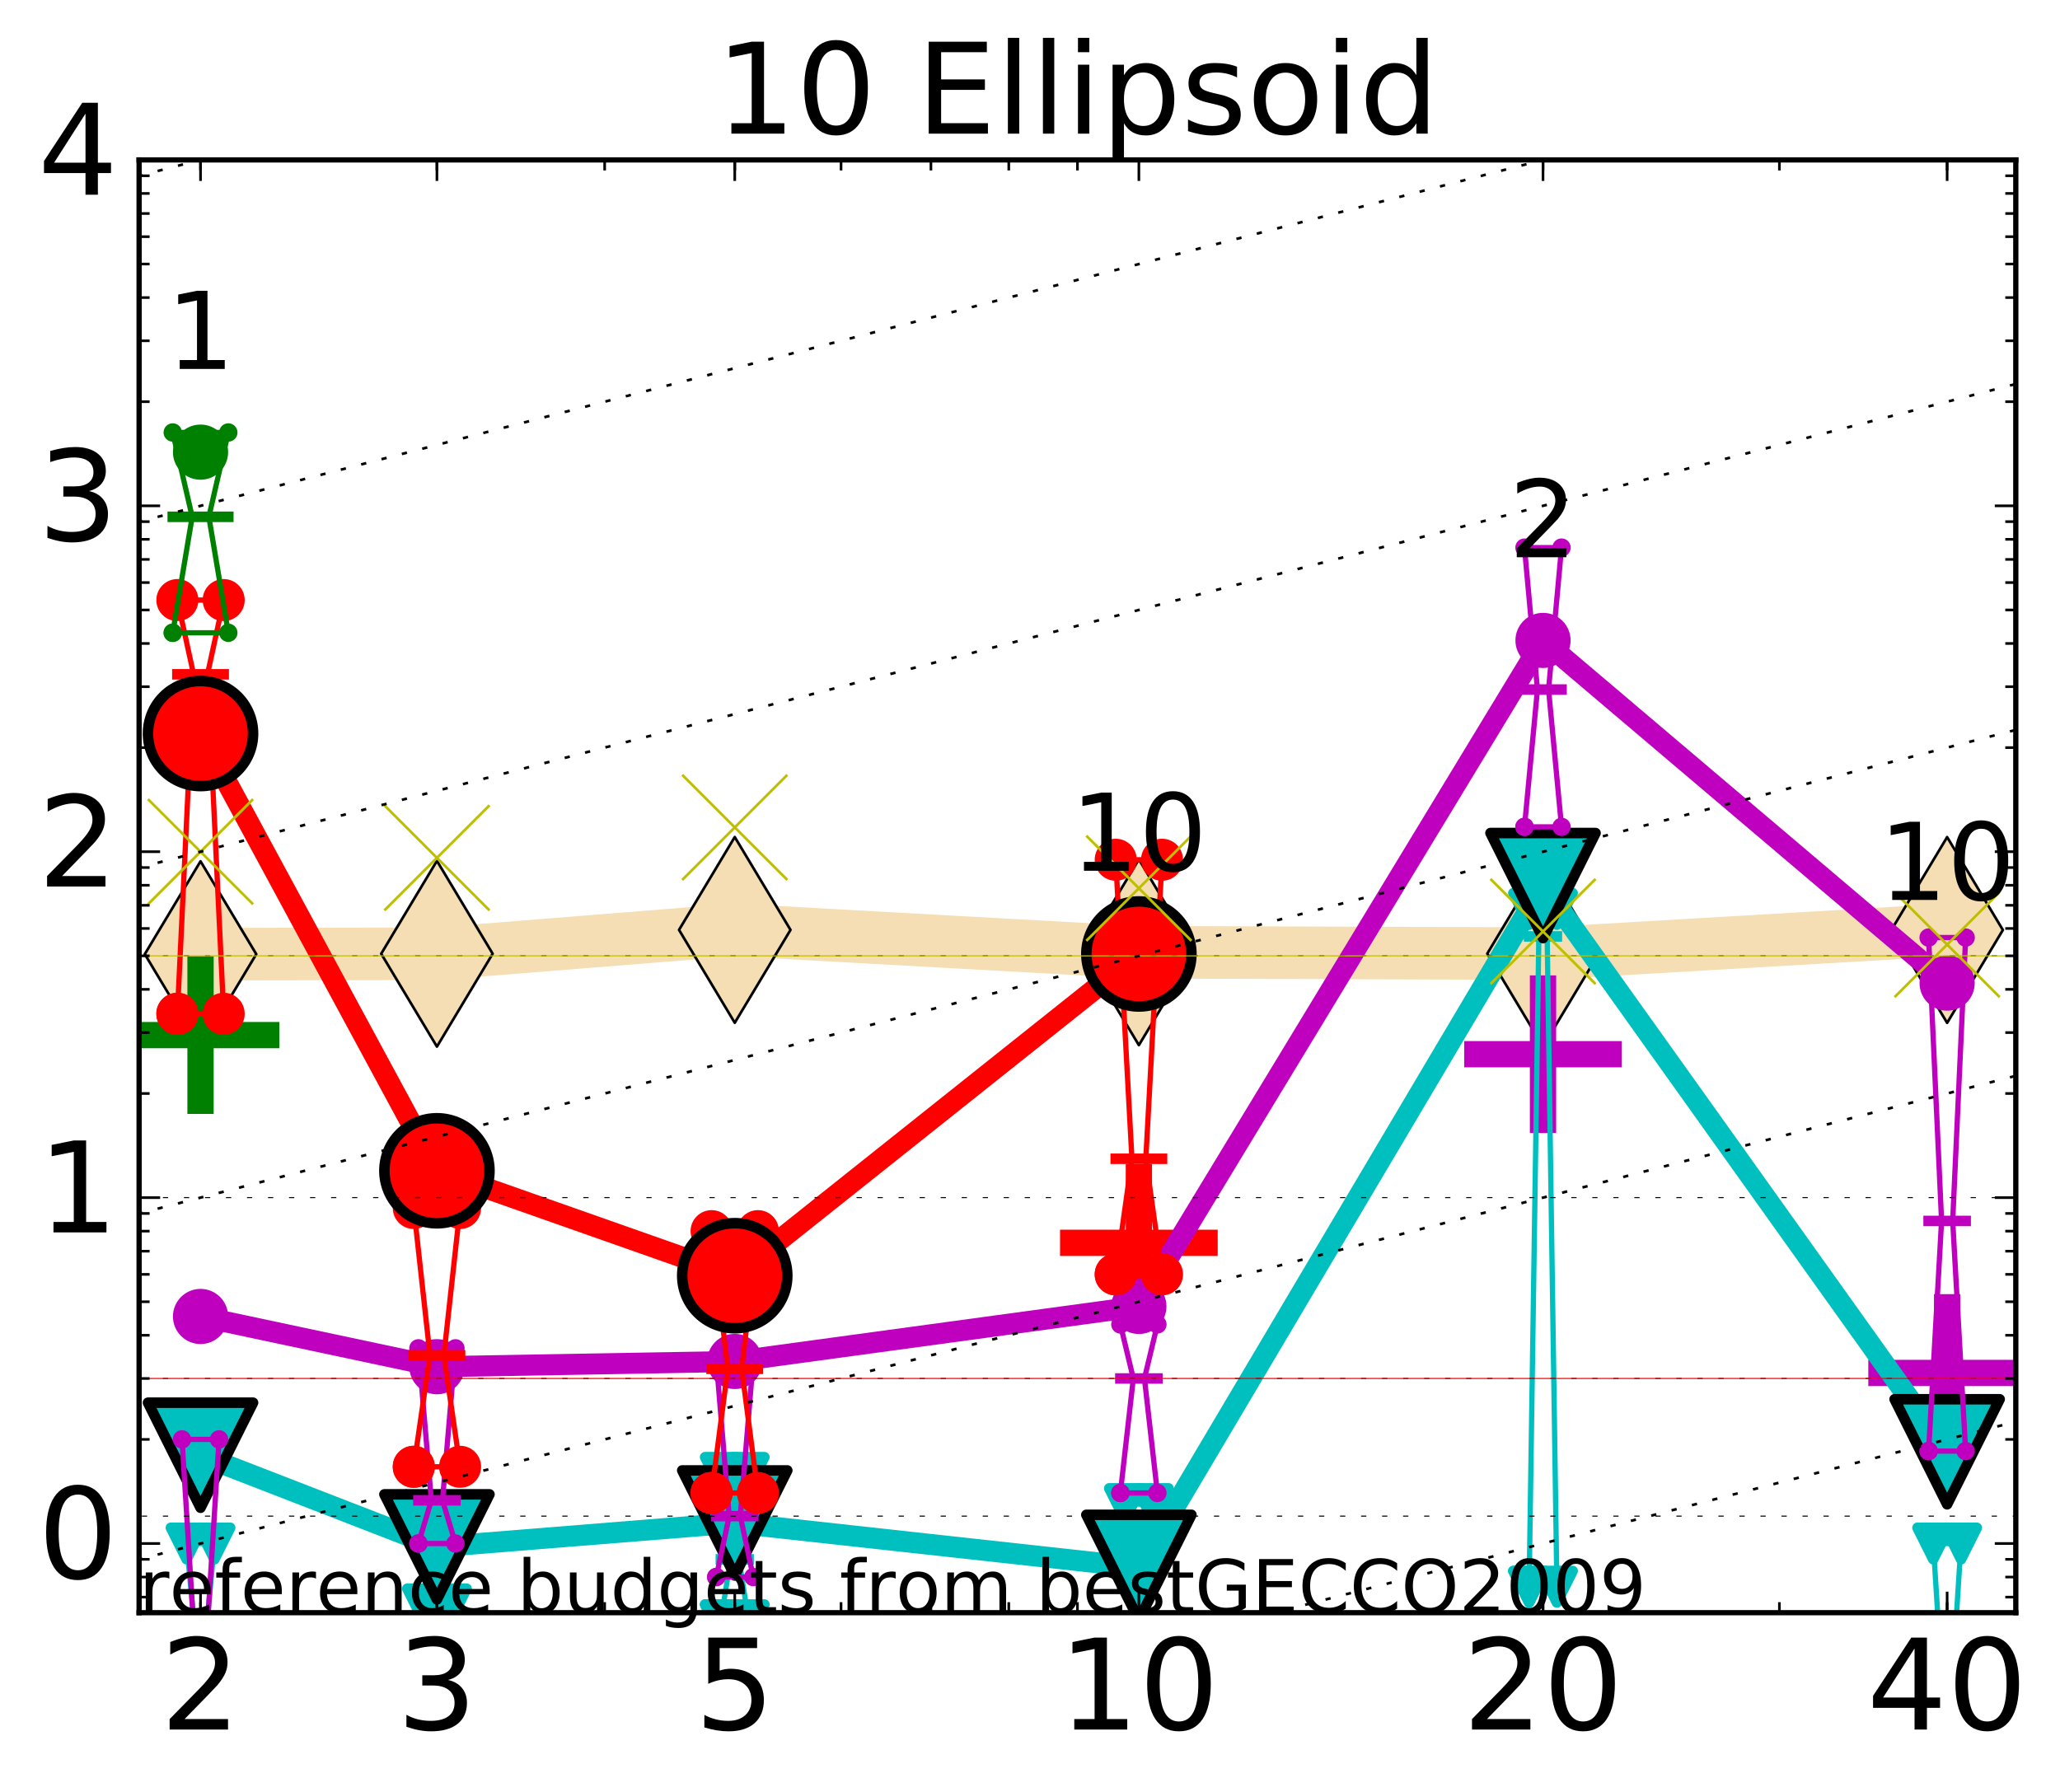<?xml version="1.0" encoding="utf-8" standalone="no"?>
<!DOCTYPE svg PUBLIC "-//W3C//DTD SVG 1.1//EN"
  "http://www.w3.org/Graphics/SVG/1.1/DTD/svg11.dtd">
<!-- Created with matplotlib (http://matplotlib.org/) -->
<svg height="341pt" version="1.1" viewBox="0 0 392 341" width="392pt" xmlns="http://www.w3.org/2000/svg" xmlns:xlink="http://www.w3.org/1999/xlink">
 <defs>
  <style type="text/css">
*{stroke-linecap:butt;stroke-linejoin:round;stroke-miterlimit:100000;}
  </style>
 </defs>
 <g id="figure_1">
  <g id="patch_1">
   <path d="M 0 341.344 
L 392.992 341.344 
L 392.992 0 
L 0 0 
z
" style="fill:#ffffff;"/>
  </g>
  <g id="axes_1">
   <g id="patch_2">
    <path d="M 26.47 306.916 
L 383.59 306.916 
L 383.59 30.436 
L 26.47 30.436 
z
" style="fill:#ffffff;"/>
   </g>
   <g id="line2d_1">
    <path clip-path="url(#pd308a8b580)" d="M 38.159 181.588 
L 83.144 181.506 
L 139.818 176.972 
L 216.719 181.228 
L 293.621 181.484 
L 370.522 176.986 
" style="fill:none;stroke:#f5deb3;stroke-linecap:square;stroke-width:10.0;"/>
    <defs>
     <path d="M -0 17.678 
L 10.607 0 
L 0 -17.678 
L -10.607 -0 
z
" id="m8e54d26dd1" style="stroke:#000000;stroke-linejoin:miter;stroke-width:0.5;"/>
    </defs>
    <g clip-path="url(#pd308a8b580)">
     <use style="fill:#f5deb3;stroke:#000000;stroke-linejoin:miter;stroke-width:0.5;" x="38.159" xlink:href="#m8e54d26dd1" y="181.588"/>
     <use style="fill:#f5deb3;stroke:#000000;stroke-linejoin:miter;stroke-width:0.5;" x="83.144" xlink:href="#m8e54d26dd1" y="181.506"/>
     <use style="fill:#f5deb3;stroke:#000000;stroke-linejoin:miter;stroke-width:0.5;" x="139.818" xlink:href="#m8e54d26dd1" y="176.972"/>
     <use style="fill:#f5deb3;stroke:#000000;stroke-linejoin:miter;stroke-width:0.5;" x="216.719" xlink:href="#m8e54d26dd1" y="181.228"/>
     <use style="fill:#f5deb3;stroke:#000000;stroke-linejoin:miter;stroke-width:0.5;" x="293.621" xlink:href="#m8e54d26dd1" y="181.484"/>
     <use style="fill:#f5deb3;stroke:#000000;stroke-linejoin:miter;stroke-width:0.5;" x="370.522" xlink:href="#m8e54d26dd1" y="176.986"/>
    </g>
   </g>
   <g id="line2d_2">
    <defs>
     <path d="M -15 0 
L 15 0 
M 0 15 
L 0 -15 
" id="m1f17d60cea" style="stroke:#bf00bf;stroke-width:5.0;"/>
    </defs>
    <g clip-path="url(#pd308a8b580)">
     <use style="fill:#bf00bf;stroke:#bf00bf;stroke-width:5.0;" x="370.522" xlink:href="#m1f17d60cea" y="261.29"/>
    </g>
   </g>
   <g id="line2d_3">
    <defs>
     <path d="M -15 0 
L 15 0 
M 0 15 
L 0 -15 
" id="m21cf650b25" style="stroke:#008000;stroke-width:5.0;"/>
    </defs>
    <g clip-path="url(#pd308a8b580)">
     <use style="fill:#008000;stroke:#008000;stroke-width:5.0;" x="38.159" xlink:href="#m21cf650b25" y="196.994"/>
    </g>
   </g>
   <g id="line2d_4">
    <g clip-path="url(#pd308a8b580)">
     <use style="fill:#bf00bf;stroke:#bf00bf;stroke-width:5.0;" x="293.621" xlink:href="#m1f17d60cea" y="200.632"/>
    </g>
   </g>
   <g id="line2d_5">
    <defs>
     <path d="M -15 0 
L 15 0 
M 0 15 
L 0 -15 
" id="md7813c5752" style="stroke:#ff0000;stroke-width:5.0;"/>
    </defs>
    <g clip-path="url(#pd308a8b580)">
     <use style="fill:#ff0000;stroke:#ff0000;stroke-width:5.0;" x="216.719" xlink:href="#md7813c5752" y="236.53"/>
    </g>
   </g>
   <g id="line2d_6">
    <path clip-path="url(#pd308a8b580)" d="M 35.516 313.567 
L 37.366 313.567 
L 35.516 293.751 
L 40.803 293.751 
L 38.952 313.567 
L 40.803 313.567 
L 35.516 313.567 
" style="fill:none;stroke:#00bfbf;stroke-linecap:square;"/>
   </g>
   <g id="line2d_7">
    <path clip-path="url(#pd308a8b580)" d="M 35.516 313.567 
L 40.803 313.567 
L 40.803 293.751 
L 35.516 293.751 
L 35.516 313.567 
" style="fill:none;"/>
    <defs>
     <path d="M -0 3 
L 3 -3 
L -3 -3 
z
" id="m3e1d58ce85" style="stroke:#00bfbf;stroke-linejoin:miter;stroke-width:2.0;"/>
    </defs>
    <g clip-path="url(#pd308a8b580)">
     <use style="fill:#00bfbf;stroke:#00bfbf;stroke-linejoin:miter;stroke-width:2.0;" x="35.516" xlink:href="#m3e1d58ce85" y="313.567"/>
     <use style="fill:#00bfbf;stroke:#00bfbf;stroke-linejoin:miter;stroke-width:2.0;" x="40.803" xlink:href="#m3e1d58ce85" y="313.567"/>
     <use style="fill:#00bfbf;stroke:#00bfbf;stroke-linejoin:miter;stroke-width:2.0;" x="40.803" xlink:href="#m3e1d58ce85" y="293.751"/>
     <use style="fill:#00bfbf;stroke:#00bfbf;stroke-linejoin:miter;stroke-width:2.0;" x="35.516" xlink:href="#m3e1d58ce85" y="293.751"/>
     <use style="fill:#00bfbf;stroke:#00bfbf;stroke-linejoin:miter;stroke-width:2.0;" x="35.516" xlink:href="#m3e1d58ce85" y="313.567"/>
    </g>
   </g>
   <g id="line2d_8">
    <path clip-path="url(#pd308a8b580)" d="M 35.516 313.567 
L 40.803 313.567 
" style="fill:none;stroke:#00bfbf;stroke-linecap:square;stroke-width:2.0;"/>
   </g>
   <g id="line2d_9">
    <path clip-path="url(#pd308a8b580)" d="M 80.5 325.159 
L 82.351 325.159 
L 80.5 305.342 
L 85.787 305.342 
L 83.937 325.159 
L 85.787 325.159 
L 80.5 325.159 
" style="fill:none;stroke:#00bfbf;stroke-linecap:square;"/>
   </g>
   <g id="line2d_10">
    <path clip-path="url(#pd308a8b580)" d="M 80.5 325.159 
L 85.787 325.159 
L 85.787 305.342 
L 80.5 305.342 
L 80.5 325.159 
" style="fill:none;"/>
    <g clip-path="url(#pd308a8b580)">
     <use style="fill:#00bfbf;stroke:#00bfbf;stroke-linejoin:miter;stroke-width:2.0;" x="80.5" xlink:href="#m3e1d58ce85" y="325.159"/>
     <use style="fill:#00bfbf;stroke:#00bfbf;stroke-linejoin:miter;stroke-width:2.0;" x="85.787" xlink:href="#m3e1d58ce85" y="325.159"/>
     <use style="fill:#00bfbf;stroke:#00bfbf;stroke-linejoin:miter;stroke-width:2.0;" x="85.787" xlink:href="#m3e1d58ce85" y="305.342"/>
     <use style="fill:#00bfbf;stroke:#00bfbf;stroke-linejoin:miter;stroke-width:2.0;" x="80.5" xlink:href="#m3e1d58ce85" y="305.342"/>
     <use style="fill:#00bfbf;stroke:#00bfbf;stroke-linejoin:miter;stroke-width:2.0;" x="80.5" xlink:href="#m3e1d58ce85" y="325.159"/>
    </g>
   </g>
   <g id="line2d_11">
    <path clip-path="url(#pd308a8b580)" d="M 80.5 325.159 
L 85.787 325.159 
" style="fill:none;stroke:#00bfbf;stroke-linecap:square;stroke-width:2.0;"/>
   </g>
   <g id="line2d_12">
    <path clip-path="url(#pd308a8b580)" d="M 137.174 308.355 
L 139.025 296.763 
L 137.174 280.314 
L 142.461 280.314 
L 140.611 296.763 
L 142.461 308.355 
L 137.174 308.355 
" style="fill:none;stroke:#00bfbf;stroke-linecap:square;"/>
   </g>
   <g id="line2d_13">
    <path clip-path="url(#pd308a8b580)" d="M 137.174 308.355 
L 142.461 308.355 
L 142.461 280.314 
L 137.174 280.314 
L 137.174 308.355 
" style="fill:none;"/>
    <g clip-path="url(#pd308a8b580)">
     <use style="fill:#00bfbf;stroke:#00bfbf;stroke-linejoin:miter;stroke-width:2.0;" x="137.174" xlink:href="#m3e1d58ce85" y="308.355"/>
     <use style="fill:#00bfbf;stroke:#00bfbf;stroke-linejoin:miter;stroke-width:2.0;" x="142.461" xlink:href="#m3e1d58ce85" y="308.355"/>
     <use style="fill:#00bfbf;stroke:#00bfbf;stroke-linejoin:miter;stroke-width:2.0;" x="142.461" xlink:href="#m3e1d58ce85" y="280.314"/>
     <use style="fill:#00bfbf;stroke:#00bfbf;stroke-linejoin:miter;stroke-width:2.0;" x="137.174" xlink:href="#m3e1d58ce85" y="280.314"/>
     <use style="fill:#00bfbf;stroke:#00bfbf;stroke-linejoin:miter;stroke-width:2.0;" x="137.174" xlink:href="#m3e1d58ce85" y="308.355"/>
    </g>
   </g>
   <g id="line2d_14">
    <path clip-path="url(#pd308a8b580)" d="M 137.174 296.763 
L 142.461 296.763 
" style="fill:none;stroke:#00bfbf;stroke-linecap:square;stroke-width:2.0;"/>
   </g>
   <g id="line2d_15">
    <path clip-path="url(#pd308a8b580)" d="M 214.076 339.763 
L 215.926 298.397 
L 214.076 286.25 
L 219.363 286.25 
L 217.512 298.397 
L 219.363 339.763 
L 214.076 339.763 
" style="fill:none;stroke:#00bfbf;stroke-linecap:square;"/>
   </g>
   <g id="line2d_16">
    <path clip-path="url(#pd308a8b580)" d="M 214.076 339.763 
L 219.363 339.763 
L 219.363 286.25 
L 214.076 286.25 
L 214.076 339.763 
" style="fill:none;"/>
    <g clip-path="url(#pd308a8b580)">
     <use style="fill:#00bfbf;stroke:#00bfbf;stroke-linejoin:miter;stroke-width:2.0;" x="214.076" xlink:href="#m3e1d58ce85" y="339.763"/>
     <use style="fill:#00bfbf;stroke:#00bfbf;stroke-linejoin:miter;stroke-width:2.0;" x="219.363" xlink:href="#m3e1d58ce85" y="339.763"/>
     <use style="fill:#00bfbf;stroke:#00bfbf;stroke-linejoin:miter;stroke-width:2.0;" x="219.363" xlink:href="#m3e1d58ce85" y="286.25"/>
     <use style="fill:#00bfbf;stroke:#00bfbf;stroke-linejoin:miter;stroke-width:2.0;" x="214.076" xlink:href="#m3e1d58ce85" y="286.25"/>
     <use style="fill:#00bfbf;stroke:#00bfbf;stroke-linejoin:miter;stroke-width:2.0;" x="214.076" xlink:href="#m3e1d58ce85" y="339.763"/>
    </g>
   </g>
   <g id="line2d_17">
    <path clip-path="url(#pd308a8b580)" d="M 214.076 298.397 
L 219.363 298.397 
" style="fill:none;stroke:#00bfbf;stroke-linecap:square;stroke-width:2.0;"/>
   </g>
   <g id="line2d_18">
    <path clip-path="url(#pd308a8b580)" d="M 290.977 301.975 
L 292.828 178.214 
L 290.977 172.972 
L 296.264 172.972 
L 294.414 178.214 
L 296.264 301.975 
L 290.977 301.975 
" style="fill:none;stroke:#00bfbf;stroke-linecap:square;"/>
   </g>
   <g id="line2d_19">
    <path clip-path="url(#pd308a8b580)" d="M 290.977 301.975 
L 296.264 301.975 
L 296.264 172.972 
L 290.977 172.972 
L 290.977 301.975 
" style="fill:none;"/>
    <g clip-path="url(#pd308a8b580)">
     <use style="fill:#00bfbf;stroke:#00bfbf;stroke-linejoin:miter;stroke-width:2.0;" x="290.977" xlink:href="#m3e1d58ce85" y="301.975"/>
     <use style="fill:#00bfbf;stroke:#00bfbf;stroke-linejoin:miter;stroke-width:2.0;" x="296.264" xlink:href="#m3e1d58ce85" y="301.975"/>
     <use style="fill:#00bfbf;stroke:#00bfbf;stroke-linejoin:miter;stroke-width:2.0;" x="296.264" xlink:href="#m3e1d58ce85" y="172.972"/>
     <use style="fill:#00bfbf;stroke:#00bfbf;stroke-linejoin:miter;stroke-width:2.0;" x="290.977" xlink:href="#m3e1d58ce85" y="172.972"/>
     <use style="fill:#00bfbf;stroke:#00bfbf;stroke-linejoin:miter;stroke-width:2.0;" x="290.977" xlink:href="#m3e1d58ce85" y="301.975"/>
    </g>
   </g>
   <g id="line2d_20">
    <path clip-path="url(#pd308a8b580)" d="M 290.977 178.214 
L 296.264 178.214 
" style="fill:none;stroke:#00bfbf;stroke-linecap:square;stroke-width:2.0;"/>
   </g>
   <g id="line2d_21">
    <path clip-path="url(#pd308a8b580)" d="M 367.879 339.763 
L 369.729 322.761 
L 367.879 293.751 
L 373.166 293.751 
L 371.316 322.761 
L 373.166 339.763 
L 367.879 339.763 
" style="fill:none;stroke:#00bfbf;stroke-linecap:square;"/>
   </g>
   <g id="line2d_22">
    <path clip-path="url(#pd308a8b580)" d="M 367.879 339.763 
L 373.166 339.763 
L 373.166 293.751 
L 367.879 293.751 
L 367.879 339.763 
" style="fill:none;"/>
    <g clip-path="url(#pd308a8b580)">
     <use style="fill:#00bfbf;stroke:#00bfbf;stroke-linejoin:miter;stroke-width:2.0;" x="367.879" xlink:href="#m3e1d58ce85" y="339.763"/>
     <use style="fill:#00bfbf;stroke:#00bfbf;stroke-linejoin:miter;stroke-width:2.0;" x="373.166" xlink:href="#m3e1d58ce85" y="339.763"/>
     <use style="fill:#00bfbf;stroke:#00bfbf;stroke-linejoin:miter;stroke-width:2.0;" x="373.166" xlink:href="#m3e1d58ce85" y="293.751"/>
     <use style="fill:#00bfbf;stroke:#00bfbf;stroke-linejoin:miter;stroke-width:2.0;" x="367.879" xlink:href="#m3e1d58ce85" y="293.751"/>
     <use style="fill:#00bfbf;stroke:#00bfbf;stroke-linejoin:miter;stroke-width:2.0;" x="367.879" xlink:href="#m3e1d58ce85" y="339.763"/>
    </g>
   </g>
   <g id="line2d_23">
    <path clip-path="url(#pd308a8b580)" d="M 367.879 322.761 
L 373.166 322.761 
" style="fill:none;stroke:#00bfbf;stroke-linecap:square;stroke-width:2.0;"/>
   </g>
   <g id="line2d_24">
    <path clip-path="url(#pd308a8b580)" d="M 38.159 276.946 
L 83.144 294.393 
" style="fill:none;stroke:#00bfbf;stroke-linecap:square;stroke-width:4.0;"/>
   </g>
   <g id="line2d_25">
    <path clip-path="url(#pd308a8b580)" d="M 83.144 294.393 
L 139.818 289.838 
" style="fill:none;stroke:#00bfbf;stroke-linecap:square;stroke-width:4.0;"/>
   </g>
   <g id="line2d_26">
    <path clip-path="url(#pd308a8b580)" d="M 139.818 289.838 
L 216.719 298.285 
" style="fill:none;stroke:#00bfbf;stroke-linecap:square;stroke-width:4.0;"/>
   </g>
   <g id="line2d_27">
    <path clip-path="url(#pd308a8b580)" d="M 216.719 298.285 
L 293.621 168.537 
" style="fill:none;stroke:#00bfbf;stroke-linecap:square;stroke-width:4.0;"/>
   </g>
   <g id="line2d_28">
    <path clip-path="url(#pd308a8b580)" d="M 293.621 168.537 
L 370.522 276.292 
" style="fill:none;stroke:#00bfbf;stroke-linecap:square;stroke-width:4.0;"/>
   </g>
   <g id="line2d_29">
    <path clip-path="url(#pd308a8b580)" d="M 38.159 276.946 
L 83.144 294.393 
L 139.818 289.838 
L 216.719 298.285 
L 293.621 168.537 
L 370.522 276.292 
" style="fill:none;"/>
    <defs>
     <path d="M -0 10 
L 10 -10 
L -10 -10 
z
" id="mdd1b482a4a" style="stroke:#000000;stroke-linejoin:miter;stroke-width:2.0;"/>
    </defs>
    <g clip-path="url(#pd308a8b580)">
     <use style="fill:#00bfbf;stroke:#000000;stroke-linejoin:miter;stroke-width:2.0;" x="38.159" xlink:href="#mdd1b482a4a" y="276.946"/>
     <use style="fill:#00bfbf;stroke:#000000;stroke-linejoin:miter;stroke-width:2.0;" x="83.144" xlink:href="#mdd1b482a4a" y="294.393"/>
     <use style="fill:#00bfbf;stroke:#000000;stroke-linejoin:miter;stroke-width:2.0;" x="139.818" xlink:href="#mdd1b482a4a" y="289.838"/>
     <use style="fill:#00bfbf;stroke:#000000;stroke-linejoin:miter;stroke-width:2.0;" x="216.719" xlink:href="#mdd1b482a4a" y="298.285"/>
     <use style="fill:#00bfbf;stroke:#000000;stroke-linejoin:miter;stroke-width:2.0;" x="293.621" xlink:href="#mdd1b482a4a" y="168.537"/>
     <use style="fill:#00bfbf;stroke:#000000;stroke-linejoin:miter;stroke-width:2.0;" x="370.522" xlink:href="#mdd1b482a4a" y="276.292"/>
    </g>
   </g>
   <g id="line2d_30">
    <path clip-path="url(#pd308a8b580)" d="M 34.635 313.567 
L 37.102 313.567 
L 34.635 273.934 
L 41.684 273.934 
L 39.217 313.567 
L 41.684 313.567 
L 34.635 313.567 
" style="fill:none;stroke:#bf00bf;stroke-linecap:square;"/>
   </g>
   <g id="line2d_31">
    <path clip-path="url(#pd308a8b580)" d="M 34.635 313.567 
L 41.684 313.567 
L 41.684 273.934 
L 34.635 273.934 
L 34.635 313.567 
" style="fill:none;"/>
    <defs>
     <path d="M 0 1.5 
C 0.398 1.5 0.779 1.342 1.061 1.061 
C 1.342 0.779 1.5 0.398 1.5 0 
C 1.5 -0.398 1.342 -0.779 1.061 -1.061 
C 0.779 -1.342 0.398 -1.5 0 -1.5 
C -0.398 -1.5 -0.779 -1.342 -1.061 -1.061 
C -1.342 -0.779 -1.5 -0.398 -1.5 0 
C -1.5 0.398 -1.342 0.779 -1.061 1.061 
C -0.779 1.342 -0.398 1.5 0 1.5 
z
" id="mc0d19ce0d3" style="stroke:#bf00bf;stroke-width:0.5;"/>
    </defs>
    <g clip-path="url(#pd308a8b580)">
     <use style="fill:#bf00bf;stroke:#bf00bf;stroke-width:0.5;" x="34.635" xlink:href="#mc0d19ce0d3" y="313.567"/>
     <use style="fill:#bf00bf;stroke:#bf00bf;stroke-width:0.5;" x="41.684" xlink:href="#mc0d19ce0d3" y="313.567"/>
     <use style="fill:#bf00bf;stroke:#bf00bf;stroke-width:0.5;" x="41.684" xlink:href="#mc0d19ce0d3" y="273.934"/>
     <use style="fill:#bf00bf;stroke:#bf00bf;stroke-width:0.5;" x="34.635" xlink:href="#mc0d19ce0d3" y="273.934"/>
     <use style="fill:#bf00bf;stroke:#bf00bf;stroke-width:0.5;" x="34.635" xlink:href="#mc0d19ce0d3" y="313.567"/>
    </g>
   </g>
   <g id="line2d_32">
    <path clip-path="url(#pd308a8b580)" d="M 34.635 313.567 
L 41.684 313.567 
" style="fill:none;stroke:#bf00bf;stroke-linecap:square;stroke-width:2.0;"/>
   </g>
   <g id="line2d_33">
    <path clip-path="url(#pd308a8b580)" d="M 79.619 293.751 
L 82.086 285.526 
L 79.619 256.605 
L 86.669 256.605 
L 84.201 285.526 
L 86.669 293.751 
L 79.619 293.751 
" style="fill:none;stroke:#bf00bf;stroke-linecap:square;"/>
   </g>
   <g id="line2d_34">
    <path clip-path="url(#pd308a8b580)" d="M 79.619 293.751 
L 86.669 293.751 
L 86.669 256.605 
L 79.619 256.605 
L 79.619 293.751 
" style="fill:none;"/>
    <g clip-path="url(#pd308a8b580)">
     <use style="fill:#bf00bf;stroke:#bf00bf;stroke-width:0.5;" x="79.619" xlink:href="#mc0d19ce0d3" y="293.751"/>
     <use style="fill:#bf00bf;stroke:#bf00bf;stroke-width:0.5;" x="86.669" xlink:href="#mc0d19ce0d3" y="293.751"/>
     <use style="fill:#bf00bf;stroke:#bf00bf;stroke-width:0.5;" x="86.669" xlink:href="#mc0d19ce0d3" y="256.605"/>
     <use style="fill:#bf00bf;stroke:#bf00bf;stroke-width:0.5;" x="79.619" xlink:href="#mc0d19ce0d3" y="256.605"/>
     <use style="fill:#bf00bf;stroke:#bf00bf;stroke-width:0.5;" x="79.619" xlink:href="#mc0d19ce0d3" y="293.751"/>
    </g>
   </g>
   <g id="line2d_35">
    <path clip-path="url(#pd308a8b580)" d="M 79.619 285.526 
L 86.669 285.526 
" style="fill:none;stroke:#bf00bf;stroke-linecap:square;stroke-width:2.0;"/>
   </g>
   <g id="line2d_36">
    <path clip-path="url(#pd308a8b580)" d="M 136.293 300.13 
L 138.76 288.538 
L 136.293 258.764 
L 143.342 258.764 
L 140.875 288.538 
L 143.342 300.13 
L 136.293 300.13 
" style="fill:none;stroke:#bf00bf;stroke-linecap:square;"/>
   </g>
   <g id="line2d_37">
    <path clip-path="url(#pd308a8b580)" d="M 136.293 300.13 
L 143.342 300.13 
L 143.342 258.764 
L 136.293 258.764 
L 136.293 300.13 
" style="fill:none;"/>
    <g clip-path="url(#pd308a8b580)">
     <use style="fill:#bf00bf;stroke:#bf00bf;stroke-width:0.5;" x="136.293" xlink:href="#mc0d19ce0d3" y="300.13"/>
     <use style="fill:#bf00bf;stroke:#bf00bf;stroke-width:0.5;" x="143.342" xlink:href="#mc0d19ce0d3" y="300.13"/>
     <use style="fill:#bf00bf;stroke:#bf00bf;stroke-width:0.5;" x="143.342" xlink:href="#mc0d19ce0d3" y="258.764"/>
     <use style="fill:#bf00bf;stroke:#bf00bf;stroke-width:0.5;" x="136.293" xlink:href="#mc0d19ce0d3" y="258.764"/>
     <use style="fill:#bf00bf;stroke:#bf00bf;stroke-width:0.5;" x="136.293" xlink:href="#mc0d19ce0d3" y="300.13"/>
    </g>
   </g>
   <g id="line2d_38">
    <path clip-path="url(#pd308a8b580)" d="M 136.293 288.538 
L 143.342 288.538 
" style="fill:none;stroke:#bf00bf;stroke-linecap:square;stroke-width:2.0;"/>
   </g>
   <g id="line2d_39">
    <path clip-path="url(#pd308a8b580)" d="M 213.195 284.131 
L 215.662 262.342 
L 213.195 252.05 
L 220.244 252.05 
L 217.777 262.342 
L 220.244 284.131 
L 213.195 284.131 
" style="fill:none;stroke:#bf00bf;stroke-linecap:square;"/>
   </g>
   <g id="line2d_40">
    <path clip-path="url(#pd308a8b580)" d="M 213.195 284.131 
L 220.244 284.131 
L 220.244 252.05 
L 213.195 252.05 
L 213.195 284.131 
" style="fill:none;"/>
    <g clip-path="url(#pd308a8b580)">
     <use style="fill:#bf00bf;stroke:#bf00bf;stroke-width:0.5;" x="213.195" xlink:href="#mc0d19ce0d3" y="284.131"/>
     <use style="fill:#bf00bf;stroke:#bf00bf;stroke-width:0.5;" x="220.244" xlink:href="#mc0d19ce0d3" y="284.131"/>
     <use style="fill:#bf00bf;stroke:#bf00bf;stroke-width:0.5;" x="220.244" xlink:href="#mc0d19ce0d3" y="252.05"/>
     <use style="fill:#bf00bf;stroke:#bf00bf;stroke-width:0.5;" x="213.195" xlink:href="#mc0d19ce0d3" y="252.05"/>
     <use style="fill:#bf00bf;stroke:#bf00bf;stroke-width:0.5;" x="213.195" xlink:href="#mc0d19ce0d3" y="284.131"/>
    </g>
   </g>
   <g id="line2d_41">
    <path clip-path="url(#pd308a8b580)" d="M 213.195 262.342 
L 220.244 262.342 
" style="fill:none;stroke:#bf00bf;stroke-linecap:square;stroke-width:2.0;"/>
   </g>
   <g id="line2d_42">
    <path clip-path="url(#pd308a8b580)" d="M 290.096 157.362 
L 292.563 131.224 
L 290.096 104.218 
L 297.146 104.218 
L 294.678 131.224 
L 297.146 157.362 
L 290.096 157.362 
" style="fill:none;stroke:#bf00bf;stroke-linecap:square;"/>
   </g>
   <g id="line2d_43">
    <path clip-path="url(#pd308a8b580)" d="M 290.096 157.362 
L 297.146 157.362 
L 297.146 104.218 
L 290.096 104.218 
L 290.096 157.362 
" style="fill:none;"/>
    <g clip-path="url(#pd308a8b580)">
     <use style="fill:#bf00bf;stroke:#bf00bf;stroke-width:0.5;" x="290.096" xlink:href="#mc0d19ce0d3" y="157.362"/>
     <use style="fill:#bf00bf;stroke:#bf00bf;stroke-width:0.5;" x="297.146" xlink:href="#mc0d19ce0d3" y="157.362"/>
     <use style="fill:#bf00bf;stroke:#bf00bf;stroke-width:0.5;" x="297.146" xlink:href="#mc0d19ce0d3" y="104.218"/>
     <use style="fill:#bf00bf;stroke:#bf00bf;stroke-width:0.5;" x="290.096" xlink:href="#mc0d19ce0d3" y="104.218"/>
     <use style="fill:#bf00bf;stroke:#bf00bf;stroke-width:0.5;" x="290.096" xlink:href="#mc0d19ce0d3" y="157.362"/>
    </g>
   </g>
   <g id="line2d_44">
    <path clip-path="url(#pd308a8b580)" d="M 290.096 131.224 
L 297.146 131.224 
" style="fill:none;stroke:#bf00bf;stroke-linecap:square;stroke-width:2.0;"/>
   </g>
   <g id="line2d_45">
    <path clip-path="url(#pd308a8b580)" d="M 366.998 276.163 
L 369.465 232.359 
L 366.998 178.428 
L 374.047 178.428 
L 371.58 232.359 
L 374.047 276.163 
L 366.998 276.163 
" style="fill:none;stroke:#bf00bf;stroke-linecap:square;"/>
   </g>
   <g id="line2d_46">
    <path clip-path="url(#pd308a8b580)" d="M 366.998 276.163 
L 374.047 276.163 
L 374.047 178.428 
L 366.998 178.428 
L 366.998 276.163 
" style="fill:none;"/>
    <g clip-path="url(#pd308a8b580)">
     <use style="fill:#bf00bf;stroke:#bf00bf;stroke-width:0.5;" x="366.998" xlink:href="#mc0d19ce0d3" y="276.163"/>
     <use style="fill:#bf00bf;stroke:#bf00bf;stroke-width:0.5;" x="374.047" xlink:href="#mc0d19ce0d3" y="276.163"/>
     <use style="fill:#bf00bf;stroke:#bf00bf;stroke-width:0.5;" x="374.047" xlink:href="#mc0d19ce0d3" y="178.428"/>
     <use style="fill:#bf00bf;stroke:#bf00bf;stroke-width:0.5;" x="366.998" xlink:href="#mc0d19ce0d3" y="178.428"/>
     <use style="fill:#bf00bf;stroke:#bf00bf;stroke-width:0.5;" x="366.998" xlink:href="#mc0d19ce0d3" y="276.163"/>
    </g>
   </g>
   <g id="line2d_47">
    <path clip-path="url(#pd308a8b580)" d="M 366.998 232.359 
L 374.047 232.359 
" style="fill:none;stroke:#bf00bf;stroke-linecap:square;stroke-width:2.0;"/>
   </g>
   <g id="line2d_48">
    <path clip-path="url(#pd308a8b580)" d="M 38.159 250.54 
L 83.144 260.103 
" style="fill:none;stroke:#bf00bf;stroke-linecap:square;stroke-width:4.0;"/>
   </g>
   <g id="line2d_49">
    <path clip-path="url(#pd308a8b580)" d="M 83.144 260.103 
L 139.818 259.102 
" style="fill:none;stroke:#bf00bf;stroke-linecap:square;stroke-width:4.0;"/>
   </g>
   <g id="line2d_50">
    <path clip-path="url(#pd308a8b580)" d="M 139.818 259.102 
L 216.719 248.629 
" style="fill:none;stroke:#bf00bf;stroke-linecap:square;stroke-width:4.0;"/>
   </g>
   <g id="line2d_51">
    <path clip-path="url(#pd308a8b580)" d="M 216.719 248.629 
L 293.621 121.882 
" style="fill:none;stroke:#bf00bf;stroke-linecap:square;stroke-width:4.0;"/>
   </g>
   <g id="line2d_52">
    <path clip-path="url(#pd308a8b580)" d="M 293.621 121.882 
L 370.522 187.099 
" style="fill:none;stroke:#bf00bf;stroke-linecap:square;stroke-width:4.0;"/>
   </g>
   <g id="line2d_53">
    <path clip-path="url(#pd308a8b580)" d="M 38.159 250.54 
L 83.144 260.103 
L 139.818 259.102 
L 216.719 248.629 
L 293.621 121.882 
L 370.522 187.099 
" style="fill:none;"/>
    <defs>
     <path d="M 0 5 
C 1.326 5 2.598 4.473 3.536 3.536 
C 4.473 2.598 5 1.326 5 0 
C 5 -1.326 4.473 -2.598 3.536 -3.536 
C 2.598 -4.473 1.326 -5 0 -5 
C -1.326 -5 -2.598 -4.473 -3.536 -3.536 
C -4.473 -2.598 -5 -1.326 -5 0 
C -5 1.326 -4.473 2.598 -3.536 3.536 
C -2.598 4.473 -1.326 5 0 5 
z
" id="maa5b281b0b" style="stroke:#bf00bf;stroke-width:0.5;"/>
    </defs>
    <g clip-path="url(#pd308a8b580)">
     <use style="fill:#bf00bf;stroke:#bf00bf;stroke-width:0.5;" x="38.159" xlink:href="#maa5b281b0b" y="250.54"/>
     <use style="fill:#bf00bf;stroke:#bf00bf;stroke-width:0.5;" x="83.144" xlink:href="#maa5b281b0b" y="260.103"/>
     <use style="fill:#bf00bf;stroke:#bf00bf;stroke-width:0.5;" x="139.818" xlink:href="#maa5b281b0b" y="259.102"/>
     <use style="fill:#bf00bf;stroke:#bf00bf;stroke-width:0.5;" x="216.719" xlink:href="#maa5b281b0b" y="248.629"/>
     <use style="fill:#bf00bf;stroke:#bf00bf;stroke-width:0.5;" x="293.621" xlink:href="#maa5b281b0b" y="121.882"/>
     <use style="fill:#bf00bf;stroke:#bf00bf;stroke-width:0.5;" x="370.522" xlink:href="#maa5b281b0b" y="187.099"/>
    </g>
   </g>
   <g id="line2d_54">
    <path clip-path="url(#pd308a8b580)" d="M 33.753 192.935 
L 36.838 128.331 
L 33.753 114.2 
L 42.565 114.2 
L 39.481 128.331 
L 42.565 192.935 
L 33.753 192.935 
" style="fill:none;stroke:#ff0000;stroke-linecap:square;"/>
   </g>
   <g id="line2d_55">
    <path clip-path="url(#pd308a8b580)" d="M 33.753 192.935 
L 42.565 192.935 
L 42.565 114.2 
L 33.753 114.2 
L 33.753 192.935 
" style="fill:none;"/>
    <defs>
     <path d="M 0 3 
C 0.796 3 1.559 2.684 2.121 2.121 
C 2.684 1.559 3 0.796 3 0 
C 3 -0.796 2.684 -1.559 2.121 -2.121 
C 1.559 -2.684 0.796 -3 0 -3 
C -0.796 -3 -1.559 -2.684 -2.121 -2.121 
C -2.684 -1.559 -3 -0.796 -3 0 
C -3 0.796 -2.684 1.559 -2.121 2.121 
C -1.559 2.684 -0.796 3 0 3 
z
" id="m1c2b9f2599" style="stroke:#ff0000;stroke-width:2.0;"/>
    </defs>
    <g clip-path="url(#pd308a8b580)">
     <use style="fill:#ff0000;stroke:#ff0000;stroke-width:2.0;" x="33.753" xlink:href="#m1c2b9f2599" y="192.935"/>
     <use style="fill:#ff0000;stroke:#ff0000;stroke-width:2.0;" x="42.565" xlink:href="#m1c2b9f2599" y="192.935"/>
     <use style="fill:#ff0000;stroke:#ff0000;stroke-width:2.0;" x="42.565" xlink:href="#m1c2b9f2599" y="114.2"/>
     <use style="fill:#ff0000;stroke:#ff0000;stroke-width:2.0;" x="33.753" xlink:href="#m1c2b9f2599" y="114.2"/>
     <use style="fill:#ff0000;stroke:#ff0000;stroke-width:2.0;" x="33.753" xlink:href="#m1c2b9f2599" y="192.935"/>
    </g>
   </g>
   <g id="line2d_56">
    <path clip-path="url(#pd308a8b580)" d="M 33.753 128.331 
L 42.565 128.331 
" style="fill:none;stroke:#ff0000;stroke-linecap:square;stroke-width:2.0;"/>
   </g>
   <g id="line2d_57">
    <path clip-path="url(#pd308a8b580)" d="M 78.738 279.147 
L 81.822 257.935 
L 78.738 229.894 
L 87.55 229.894 
L 84.466 257.935 
L 87.55 279.147 
L 78.738 279.147 
" style="fill:none;stroke:#ff0000;stroke-linecap:square;"/>
   </g>
   <g id="line2d_58">
    <path clip-path="url(#pd308a8b580)" d="M 78.738 279.147 
L 87.55 279.147 
L 87.55 229.894 
L 78.738 229.894 
L 78.738 279.147 
" style="fill:none;"/>
    <g clip-path="url(#pd308a8b580)">
     <use style="fill:#ff0000;stroke:#ff0000;stroke-width:2.0;" x="78.738" xlink:href="#m1c2b9f2599" y="279.147"/>
     <use style="fill:#ff0000;stroke:#ff0000;stroke-width:2.0;" x="87.55" xlink:href="#m1c2b9f2599" y="279.147"/>
     <use style="fill:#ff0000;stroke:#ff0000;stroke-width:2.0;" x="87.55" xlink:href="#m1c2b9f2599" y="229.894"/>
     <use style="fill:#ff0000;stroke:#ff0000;stroke-width:2.0;" x="78.738" xlink:href="#m1c2b9f2599" y="229.894"/>
     <use style="fill:#ff0000;stroke:#ff0000;stroke-width:2.0;" x="78.738" xlink:href="#m1c2b9f2599" y="279.147"/>
    </g>
   </g>
   <g id="line2d_59">
    <path clip-path="url(#pd308a8b580)" d="M 78.738 257.935 
L 87.55 257.935 
" style="fill:none;stroke:#ff0000;stroke-linecap:square;stroke-width:2.0;"/>
   </g>
   <g id="line2d_60">
    <path clip-path="url(#pd308a8b580)" d="M 135.412 284.131 
L 138.496 260.497 
L 135.412 234.301 
L 144.224 234.301 
L 141.139 260.497 
L 144.224 284.131 
L 135.412 284.131 
" style="fill:none;stroke:#ff0000;stroke-linecap:square;"/>
   </g>
   <g id="line2d_61">
    <path clip-path="url(#pd308a8b580)" d="M 135.412 284.131 
L 144.224 284.131 
L 144.224 234.301 
L 135.412 234.301 
L 135.412 284.131 
" style="fill:none;"/>
    <g clip-path="url(#pd308a8b580)">
     <use style="fill:#ff0000;stroke:#ff0000;stroke-width:2.0;" x="135.412" xlink:href="#m1c2b9f2599" y="284.131"/>
     <use style="fill:#ff0000;stroke:#ff0000;stroke-width:2.0;" x="144.224" xlink:href="#m1c2b9f2599" y="284.131"/>
     <use style="fill:#ff0000;stroke:#ff0000;stroke-width:2.0;" x="144.224" xlink:href="#m1c2b9f2599" y="234.301"/>
     <use style="fill:#ff0000;stroke:#ff0000;stroke-width:2.0;" x="135.412" xlink:href="#m1c2b9f2599" y="234.301"/>
     <use style="fill:#ff0000;stroke:#ff0000;stroke-width:2.0;" x="135.412" xlink:href="#m1c2b9f2599" y="284.131"/>
    </g>
   </g>
   <g id="line2d_62">
    <path clip-path="url(#pd308a8b580)" d="M 135.412 260.497 
L 144.224 260.497 
" style="fill:none;stroke:#ff0000;stroke-linecap:square;stroke-width:2.0;"/>
   </g>
   <g id="line2d_63">
    <path clip-path="url(#pd308a8b580)" d="M 212.313 242.526 
L 215.398 220.531 
L 212.313 163.62 
L 221.125 163.62 
L 218.041 220.531 
L 221.125 242.526 
L 212.313 242.526 
" style="fill:none;stroke:#ff0000;stroke-linecap:square;"/>
   </g>
   <g id="line2d_64">
    <path clip-path="url(#pd308a8b580)" d="M 212.313 242.526 
L 221.125 242.526 
L 221.125 163.62 
L 212.313 163.62 
L 212.313 242.526 
" style="fill:none;"/>
    <g clip-path="url(#pd308a8b580)">
     <use style="fill:#ff0000;stroke:#ff0000;stroke-width:2.0;" x="212.313" xlink:href="#m1c2b9f2599" y="242.526"/>
     <use style="fill:#ff0000;stroke:#ff0000;stroke-width:2.0;" x="221.125" xlink:href="#m1c2b9f2599" y="242.526"/>
     <use style="fill:#ff0000;stroke:#ff0000;stroke-width:2.0;" x="221.125" xlink:href="#m1c2b9f2599" y="163.62"/>
     <use style="fill:#ff0000;stroke:#ff0000;stroke-width:2.0;" x="212.313" xlink:href="#m1c2b9f2599" y="163.62"/>
     <use style="fill:#ff0000;stroke:#ff0000;stroke-width:2.0;" x="212.313" xlink:href="#m1c2b9f2599" y="242.526"/>
    </g>
   </g>
   <g id="line2d_65">
    <path clip-path="url(#pd308a8b580)" d="M 212.313 220.531 
L 221.125 220.531 
" style="fill:none;stroke:#ff0000;stroke-linecap:square;stroke-width:2.0;"/>
   </g>
   <g id="line2d_66">
    <path clip-path="url(#pd308a8b580)" d="M 38.159 139.604 
L 83.144 222.816 
" style="fill:none;stroke:#ff0000;stroke-linecap:square;stroke-width:4.0;"/>
   </g>
   <g id="line2d_67">
    <path clip-path="url(#pd308a8b580)" d="M 83.144 222.816 
L 139.818 242.781 
" style="fill:none;stroke:#ff0000;stroke-linecap:square;stroke-width:4.0;"/>
   </g>
   <g id="line2d_68">
    <path clip-path="url(#pd308a8b580)" d="M 139.818 242.781 
L 216.719 181.552 
" style="fill:none;stroke:#ff0000;stroke-linecap:square;stroke-width:4.0;"/>
   </g>
   <g id="line2d_69">
    <path clip-path="url(#pd308a8b580)" d="M 38.159 139.604 
L 83.144 222.816 
L 139.818 242.781 
L 216.719 181.552 
" style="fill:none;"/>
    <defs>
     <path d="M 0 10 
C 2.652 10 5.196 8.946 7.071 7.071 
C 8.946 5.196 10 2.652 10 0 
C 10 -2.652 8.946 -5.196 7.071 -7.071 
C 5.196 -8.946 2.652 -10 0 -10 
C -2.652 -10 -5.196 -8.946 -7.071 -7.071 
C -8.946 -5.196 -10 -2.652 -10 0 
C -10 2.652 -8.946 5.196 -7.071 7.071 
C -5.196 8.946 -2.652 10 0 10 
z
" id="m64b84844de" style="stroke:#000000;stroke-width:2.0;"/>
    </defs>
    <g clip-path="url(#pd308a8b580)">
     <use style="fill:#ff0000;stroke:#000000;stroke-width:2.0;" x="38.159" xlink:href="#m64b84844de" y="139.604"/>
     <use style="fill:#ff0000;stroke:#000000;stroke-width:2.0;" x="83.144" xlink:href="#m64b84844de" y="222.816"/>
     <use style="fill:#ff0000;stroke:#000000;stroke-width:2.0;" x="139.818" xlink:href="#m64b84844de" y="242.781"/>
     <use style="fill:#ff0000;stroke:#000000;stroke-width:2.0;" x="216.719" xlink:href="#m64b84844de" y="181.552"/>
    </g>
   </g>
   <g id="line2d_70">
    <path clip-path="url(#pd308a8b580)" d="M 32.872 120.426 
L 36.573 98.355 
L 32.872 82.306 
L 43.446 82.306 
L 39.745 98.355 
L 43.446 120.426 
L 32.872 120.426 
" style="fill:none;stroke:#008000;stroke-linecap:square;"/>
   </g>
   <g id="line2d_71">
    <path clip-path="url(#pd308a8b580)" d="M 32.872 120.426 
L 43.446 120.426 
L 43.446 82.306 
L 32.872 82.306 
L 32.872 120.426 
" style="fill:none;"/>
    <defs>
     <path d="M 0 1.5 
C 0.398 1.5 0.779 1.342 1.061 1.061 
C 1.342 0.779 1.5 0.398 1.5 0 
C 1.5 -0.398 1.342 -0.779 1.061 -1.061 
C 0.779 -1.342 0.398 -1.5 0 -1.5 
C -0.398 -1.5 -0.779 -1.342 -1.061 -1.061 
C -1.342 -0.779 -1.5 -0.398 -1.5 0 
C -1.5 0.398 -1.342 0.779 -1.061 1.061 
C -0.779 1.342 -0.398 1.5 0 1.5 
z
" id="m2a8ec269cf" style="stroke:#008000;stroke-width:0.5;"/>
    </defs>
    <g clip-path="url(#pd308a8b580)">
     <use style="fill:#008000;stroke:#008000;stroke-width:0.5;" x="32.872" xlink:href="#m2a8ec269cf" y="120.426"/>
     <use style="fill:#008000;stroke:#008000;stroke-width:0.5;" x="43.446" xlink:href="#m2a8ec269cf" y="120.426"/>
     <use style="fill:#008000;stroke:#008000;stroke-width:0.5;" x="43.446" xlink:href="#m2a8ec269cf" y="82.306"/>
     <use style="fill:#008000;stroke:#008000;stroke-width:0.5;" x="32.872" xlink:href="#m2a8ec269cf" y="82.306"/>
     <use style="fill:#008000;stroke:#008000;stroke-width:0.5;" x="32.872" xlink:href="#m2a8ec269cf" y="120.426"/>
    </g>
   </g>
   <g id="line2d_72">
    <path clip-path="url(#pd308a8b580)" d="M 32.872 98.355 
L 43.446 98.355 
" style="fill:none;stroke:#008000;stroke-linecap:square;stroke-width:2.0;"/>
   </g>
   <g id="line2d_73">
    <path clip-path="url(#pd308a8b580)" d="M 38.159 86.049 
" style="fill:none;"/>
    <defs>
     <path d="M 0 5 
C 1.326 5 2.598 4.473 3.536 3.536 
C 4.473 2.598 5 1.326 5 0 
C 5 -1.326 4.473 -2.598 3.536 -3.536 
C 2.598 -4.473 1.326 -5 0 -5 
C -1.326 -5 -2.598 -4.473 -3.536 -3.536 
C -4.473 -2.598 -5 -1.326 -5 0 
C -5 1.326 -4.473 2.598 -3.536 3.536 
C -2.598 4.473 -1.326 5 0 5 
z
" id="mfe965ce24b" style="stroke:#008000;stroke-width:0.5;"/>
    </defs>
    <g clip-path="url(#pd308a8b580)">
     <use style="fill:#008000;stroke:#008000;stroke-width:0.5;" x="38.159" xlink:href="#mfe965ce24b" y="86.049"/>
    </g>
   </g>
   <g id="line2d_74"/>
   <g id="line2d_75"/>
   <g id="line2d_76"/>
   <g id="line2d_77"/>
   <g id="line2d_78"/>
   <g id="line2d_79">
    <defs>
     <path d="M -10 10 
L 10 -10 
M -10 -10 
L 10 10 
" id="mc3f566c76b" style="stroke:#bfbf00;stroke-width:0.5;"/>
    </defs>
    <g clip-path="url(#pd308a8b580)">
     <use style="fill:#bfbf00;stroke:#bfbf00;stroke-width:0.5;" x="38.159" xlink:href="#mc3f566c76b" y="162.093"/>
     <use style="fill:#bfbf00;stroke:#bfbf00;stroke-width:0.5;" x="83.144" xlink:href="#mc3f566c76b" y="163.26"/>
     <use style="fill:#bfbf00;stroke:#bfbf00;stroke-width:0.5;" x="139.818" xlink:href="#mc3f566c76b" y="157.459"/>
     <use style="fill:#bfbf00;stroke:#bfbf00;stroke-width:0.5;" x="216.719" xlink:href="#mc3f566c76b" y="169.05"/>
     <use style="fill:#bfbf00;stroke:#bfbf00;stroke-width:0.5;" x="293.621" xlink:href="#mc3f566c76b" y="177.275"/>
     <use style="fill:#bfbf00;stroke:#bfbf00;stroke-width:0.5;" x="370.522" xlink:href="#mc3f566c76b" y="179.763"/>
    </g>
   </g>
   <g id="line2d_80">
    <path clip-path="url(#pd308a8b580)" d="M -1 181.91 
L 393.992 181.91 
" style="fill:none;stroke:#000000;stroke-dasharray:1,3;stroke-dashoffset:0.0;stroke-width:0.2;"/>
   </g>
   <g id="line2d_81">
    <path clip-path="url(#pd308a8b580)" d="M -1 181.91 
L 393.992 181.91 
" style="fill:none;stroke:#bfbf00;stroke-linecap:square;stroke-width:0.2;"/>
   </g>
   <g id="line2d_82">
    <path clip-path="url(#pd308a8b580)" d="M -1 227.922 
L 393.992 227.922 
" style="fill:none;stroke:#000000;stroke-dasharray:1,3;stroke-dashoffset:0.0;stroke-width:0.2;"/>
   </g>
   <g id="line2d_83">
    <path clip-path="url(#pd308a8b580)" d="M -1 262.342 
L 393.992 262.342 
" style="fill:none;stroke:#000000;stroke-dasharray:1,3;stroke-dashoffset:0.0;stroke-width:0.2;"/>
   </g>
   <g id="line2d_84">
    <path clip-path="url(#pd308a8b580)" d="M -1 262.342 
L 393.992 262.342 
" style="fill:none;stroke:#ff0000;stroke-linecap:square;stroke-width:0.2;"/>
   </g>
   <g id="line2d_85">
    <path clip-path="url(#pd308a8b580)" d="M -1 288.538 
L 393.992 288.538 
" style="fill:none;stroke:#000000;stroke-dasharray:1,3;stroke-dashoffset:0.0;stroke-width:0.2;"/>
   </g>
   <g id="line2d_86">
    <path clip-path="url(#pd308a8b580)" d="M -1 313.567 
L 393.992 313.567 
" style="fill:none;stroke:#000000;stroke-dasharray:1,3;stroke-dashoffset:0.0;stroke-width:0.2;"/>
   </g>
   <g id="line2d_87">
    <path clip-path="url(#pd308a8b580)" d="M -1 313.567 
L 393.992 313.567 
" style="fill:none;stroke:#00bfbf;stroke-linecap:square;stroke-width:0.2;"/>
   </g>
   <g id="line2d_88">
    <path clip-path="url(#pd308a8b580)" d="M 105.045 342.344 
L 393.992 267.886 
" style="fill:none;stroke:#000000;stroke-dasharray:1,3;stroke-dashoffset:0.0;stroke-width:0.5;"/>
   </g>
   <g id="line2d_89">
    <path clip-path="url(#pd308a8b580)" d="M -1 303.841 
L 393.992 202.058 
" style="fill:none;stroke:#000000;stroke-dasharray:1,3;stroke-dashoffset:0.0;stroke-width:0.5;"/>
   </g>
   <g id="line2d_90">
    <path clip-path="url(#pd308a8b580)" d="M -1 238.013 
L 393.992 136.229 
" style="fill:none;stroke:#000000;stroke-dasharray:1,3;stroke-dashoffset:0.0;stroke-width:0.5;"/>
   </g>
   <g id="line2d_91">
    <path clip-path="url(#pd308a8b580)" d="M -1 172.184 
L 393.992 70.401 
" style="fill:none;stroke:#000000;stroke-dasharray:1,3;stroke-dashoffset:0.0;stroke-width:0.5;"/>
   </g>
   <g id="line2d_92">
    <path clip-path="url(#pd308a8b580)" d="M -1 106.356 
L 393.992 4.572 
" style="fill:none;stroke:#000000;stroke-dasharray:1,3;stroke-dashoffset:0.0;stroke-width:0.5;"/>
   </g>
   <g id="line2d_93">
    <path clip-path="url(#pd308a8b580)" d="M -1 40.527 
L 160.154 -1 
" style="fill:none;stroke:#000000;stroke-dasharray:1,3;stroke-dashoffset:0.0;stroke-width:0.5;"/>
   </g>
   <g id="line2d_94">
    <path clip-path="url(#pd308a8b580)" style="fill:none;stroke:#000000;stroke-dasharray:1,3;stroke-dashoffset:0.0;stroke-width:0.5;"/>
   </g>
   <g id="line2d_95">
    <path clip-path="url(#pd308a8b580)" style="fill:none;stroke:#000000;stroke-dasharray:1,3;stroke-dashoffset:0.0;stroke-width:0.5;"/>
   </g>
   <g id="line2d_96">
    <path clip-path="url(#pd308a8b580)" style="fill:none;stroke:#000000;stroke-dasharray:1,3;stroke-dashoffset:0.0;stroke-width:0.5;"/>
   </g>
   <g id="patch_3">
    <path d="M 26.47 30.436 
L 383.59 30.436 
" style="fill:none;stroke:#000000;stroke-linecap:square;stroke-linejoin:miter;"/>
   </g>
   <g id="patch_4">
    <path d="M 383.59 306.916 
L 383.59 30.436 
" style="fill:none;stroke:#000000;stroke-linecap:square;stroke-linejoin:miter;"/>
   </g>
   <g id="patch_5">
    <path d="M 26.47 306.916 
L 383.59 306.916 
" style="fill:none;stroke:#000000;stroke-linecap:square;stroke-linejoin:miter;"/>
   </g>
   <g id="patch_6">
    <path d="M 26.47 306.916 
L 26.47 30.436 
" style="fill:none;stroke:#000000;stroke-linecap:square;stroke-linejoin:miter;"/>
   </g>
   <g id="matplotlib.axis_1">
    <g id="xtick_1">
     <g id="line2d_97">
      <defs>
       <path d="M 0 0 
L 0 -4 
" id="mecacb9f5a7" style="stroke:#000000;stroke-width:0.5;"/>
      </defs>
      <g>
       <use style="stroke:#000000;stroke-width:0.5;" x="38.159" xlink:href="#mecacb9f5a7" y="306.916"/>
      </g>
     </g>
     <g id="line2d_98">
      <defs>
       <path d="M 0 0 
L 0 4 
" id="me5e82ec57e" style="stroke:#000000;stroke-width:0.5;"/>
      </defs>
      <g>
       <use style="stroke:#000000;stroke-width:0.5;" x="38.159" xlink:href="#me5e82ec57e" y="30.436"/>
      </g>
     </g>
     <g id="text_1">
      <!-- 2 -->
      <defs>
       <path d="M 19.188 8.297 
L 53.609 8.297 
L 53.609 0 
L 7.328 0 
L 7.328 8.297 
Q 12.938 14.109 22.625 23.891 
Q 32.328 33.688 34.812 36.531 
Q 39.547 41.844 41.422 45.531 
Q 43.312 49.219 43.312 52.781 
Q 43.312 58.594 39.234 62.25 
Q 35.156 65.922 28.609 65.922 
Q 23.969 65.922 18.812 64.312 
Q 13.672 62.703 7.812 59.422 
L 7.812 69.391 
Q 13.766 71.781 18.938 73 
Q 24.125 74.219 28.422 74.219 
Q 39.75 74.219 46.484 68.547 
Q 53.219 62.891 53.219 53.422 
Q 53.219 48.922 51.531 44.891 
Q 49.859 40.875 45.406 35.406 
Q 44.188 33.984 37.641 27.219 
Q 31.109 20.453 19.188 8.297 
" id="BitstreamVeraSans-Roman-32"/>
      </defs>
      <g transform="translate(30.524 329.152)scale(0.24 -0.24)">
       <use xlink:href="#BitstreamVeraSans-Roman-32"/>
      </g>
     </g>
    </g>
    <g id="xtick_2">
     <g id="line2d_99">
      <g>
       <use style="stroke:#000000;stroke-width:0.5;" x="83.144" xlink:href="#mecacb9f5a7" y="306.916"/>
      </g>
     </g>
     <g id="line2d_100">
      <g>
       <use style="stroke:#000000;stroke-width:0.5;" x="83.144" xlink:href="#me5e82ec57e" y="30.436"/>
      </g>
     </g>
     <g id="text_2">
      <!-- 3 -->
      <defs>
       <path d="M 40.578 39.312 
Q 47.656 37.797 51.625 33 
Q 55.609 28.219 55.609 21.188 
Q 55.609 10.406 48.188 4.484 
Q 40.766 -1.422 27.094 -1.422 
Q 22.516 -1.422 17.656 -0.516 
Q 12.797 0.391 7.625 2.203 
L 7.625 11.719 
Q 11.719 9.328 16.594 8.109 
Q 21.484 6.891 26.812 6.891 
Q 36.078 6.891 40.938 10.547 
Q 45.797 14.203 45.797 21.188 
Q 45.797 27.641 41.281 31.266 
Q 36.766 34.906 28.719 34.906 
L 20.219 34.906 
L 20.219 43.016 
L 29.109 43.016 
Q 36.375 43.016 40.234 45.922 
Q 44.094 48.828 44.094 54.297 
Q 44.094 59.906 40.109 62.906 
Q 36.141 65.922 28.719 65.922 
Q 24.656 65.922 20.016 65.031 
Q 15.375 64.156 9.812 62.312 
L 9.812 71.094 
Q 15.438 72.656 20.344 73.438 
Q 25.25 74.219 29.594 74.219 
Q 40.828 74.219 47.359 69.109 
Q 53.906 64.016 53.906 55.328 
Q 53.906 49.266 50.438 45.094 
Q 46.969 40.922 40.578 39.312 
" id="BitstreamVeraSans-Roman-33"/>
      </defs>
      <g transform="translate(75.509 329.152)scale(0.24 -0.24)">
       <use xlink:href="#BitstreamVeraSans-Roman-33"/>
      </g>
     </g>
    </g>
    <g id="xtick_3">
     <g id="line2d_101">
      <g>
       <use style="stroke:#000000;stroke-width:0.5;" x="139.818" xlink:href="#mecacb9f5a7" y="306.916"/>
      </g>
     </g>
     <g id="line2d_102">
      <g>
       <use style="stroke:#000000;stroke-width:0.5;" x="139.818" xlink:href="#me5e82ec57e" y="30.436"/>
      </g>
     </g>
     <g id="text_3">
      <!-- 5 -->
      <defs>
       <path d="M 10.797 72.906 
L 49.516 72.906 
L 49.516 64.594 
L 19.828 64.594 
L 19.828 46.734 
Q 21.969 47.469 24.109 47.828 
Q 26.266 48.188 28.422 48.188 
Q 40.625 48.188 47.75 41.5 
Q 54.891 34.812 54.891 23.391 
Q 54.891 11.625 47.562 5.094 
Q 40.234 -1.422 26.906 -1.422 
Q 22.312 -1.422 17.547 -0.641 
Q 12.797 0.141 7.719 1.703 
L 7.719 11.625 
Q 12.109 9.234 16.797 8.062 
Q 21.484 6.891 26.703 6.891 
Q 35.156 6.891 40.078 11.328 
Q 45.016 15.766 45.016 23.391 
Q 45.016 31 40.078 35.438 
Q 35.156 39.891 26.703 39.891 
Q 22.75 39.891 18.812 39.016 
Q 14.891 38.141 10.797 36.281 
z
" id="BitstreamVeraSans-Roman-35"/>
      </defs>
      <g transform="translate(132.183 329.152)scale(0.24 -0.24)">
       <use xlink:href="#BitstreamVeraSans-Roman-35"/>
      </g>
     </g>
    </g>
    <g id="xtick_4">
     <g id="line2d_103">
      <g>
       <use style="stroke:#000000;stroke-width:0.5;" x="216.719" xlink:href="#mecacb9f5a7" y="306.916"/>
      </g>
     </g>
     <g id="line2d_104">
      <g>
       <use style="stroke:#000000;stroke-width:0.5;" x="216.719" xlink:href="#me5e82ec57e" y="30.436"/>
      </g>
     </g>
     <g id="text_4">
      <!-- 10 -->
      <defs>
       <path d="M 31.781 66.406 
Q 24.172 66.406 20.328 58.906 
Q 16.5 51.422 16.5 36.375 
Q 16.5 21.391 20.328 13.891 
Q 24.172 6.391 31.781 6.391 
Q 39.453 6.391 43.281 13.891 
Q 47.125 21.391 47.125 36.375 
Q 47.125 51.422 43.281 58.906 
Q 39.453 66.406 31.781 66.406 
M 31.781 74.219 
Q 44.047 74.219 50.516 64.516 
Q 56.984 54.828 56.984 36.375 
Q 56.984 17.969 50.516 8.266 
Q 44.047 -1.422 31.781 -1.422 
Q 19.531 -1.422 13.062 8.266 
Q 6.594 17.969 6.594 36.375 
Q 6.594 54.828 13.062 64.516 
Q 19.531 74.219 31.781 74.219 
" id="BitstreamVeraSans-Roman-30"/>
       <path d="M 12.406 8.297 
L 28.516 8.297 
L 28.516 63.922 
L 10.984 60.406 
L 10.984 69.391 
L 28.422 72.906 
L 38.281 72.906 
L 38.281 8.297 
L 54.391 8.297 
L 54.391 0 
L 12.406 0 
z
" id="BitstreamVeraSans-Roman-31"/>
      </defs>
      <g transform="translate(201.449 329.152)scale(0.24 -0.24)">
       <use xlink:href="#BitstreamVeraSans-Roman-31"/>
       <use x="63.623" xlink:href="#BitstreamVeraSans-Roman-30"/>
      </g>
     </g>
    </g>
    <g id="xtick_5">
     <g id="line2d_105">
      <g>
       <use style="stroke:#000000;stroke-width:0.5;" x="293.621" xlink:href="#mecacb9f5a7" y="306.916"/>
      </g>
     </g>
     <g id="line2d_106">
      <g>
       <use style="stroke:#000000;stroke-width:0.5;" x="293.621" xlink:href="#me5e82ec57e" y="30.436"/>
      </g>
     </g>
     <g id="text_5">
      <!-- 20 -->
      <g transform="translate(278.351 329.152)scale(0.24 -0.24)">
       <use xlink:href="#BitstreamVeraSans-Roman-32"/>
       <use x="63.623" xlink:href="#BitstreamVeraSans-Roman-30"/>
      </g>
     </g>
    </g>
    <g id="xtick_6">
     <g id="line2d_107">
      <g>
       <use style="stroke:#000000;stroke-width:0.5;" x="370.522" xlink:href="#mecacb9f5a7" y="306.916"/>
      </g>
     </g>
     <g id="line2d_108">
      <g>
       <use style="stroke:#000000;stroke-width:0.5;" x="370.522" xlink:href="#me5e82ec57e" y="30.436"/>
      </g>
     </g>
     <g id="text_6">
      <!-- 40 -->
      <defs>
       <path d="M 37.797 64.312 
L 12.891 25.391 
L 37.797 25.391 
z
M 35.203 72.906 
L 47.609 72.906 
L 47.609 25.391 
L 58.016 25.391 
L 58.016 17.188 
L 47.609 17.188 
L 47.609 0 
L 37.797 0 
L 37.797 17.188 
L 4.891 17.188 
L 4.891 26.703 
z
" id="BitstreamVeraSans-Roman-34"/>
      </defs>
      <g transform="translate(355.252 329.152)scale(0.24 -0.24)">
       <use xlink:href="#BitstreamVeraSans-Roman-34"/>
       <use x="63.623" xlink:href="#BitstreamVeraSans-Roman-30"/>
      </g>
     </g>
    </g>
    <g id="xtick_7">
     <g id="line2d_109">
      <defs>
       <path d="M 0 0 
L 0 -2 
" id="m8ab6508fac" style="stroke:#000000;stroke-width:0.5;"/>
      </defs>
      <g>
       <use style="stroke:#000000;stroke-width:0.5;" x="38.159" xlink:href="#m8ab6508fac" y="306.916"/>
      </g>
     </g>
     <g id="line2d_110">
      <defs>
       <path d="M 0 0 
L 0 2 
" id="m4f4d581b92" style="stroke:#000000;stroke-width:0.5;"/>
      </defs>
      <g>
       <use style="stroke:#000000;stroke-width:0.5;" x="38.159" xlink:href="#m4f4d581b92" y="30.436"/>
      </g>
     </g>
    </g>
    <g id="xtick_8">
     <g id="line2d_111">
      <g>
       <use style="stroke:#000000;stroke-width:0.5;" x="83.144" xlink:href="#m8ab6508fac" y="306.916"/>
      </g>
     </g>
     <g id="line2d_112">
      <g>
       <use style="stroke:#000000;stroke-width:0.5;" x="83.144" xlink:href="#m4f4d581b92" y="30.436"/>
      </g>
     </g>
    </g>
    <g id="xtick_9">
     <g id="line2d_113">
      <g>
       <use style="stroke:#000000;stroke-width:0.5;" x="115.061" xlink:href="#m8ab6508fac" y="306.916"/>
      </g>
     </g>
     <g id="line2d_114">
      <g>
       <use style="stroke:#000000;stroke-width:0.5;" x="115.061" xlink:href="#m4f4d581b92" y="30.436"/>
      </g>
     </g>
    </g>
    <g id="xtick_10">
     <g id="line2d_115">
      <g>
       <use style="stroke:#000000;stroke-width:0.5;" x="139.818" xlink:href="#m8ab6508fac" y="306.916"/>
      </g>
     </g>
     <g id="line2d_116">
      <g>
       <use style="stroke:#000000;stroke-width:0.5;" x="139.818" xlink:href="#m4f4d581b92" y="30.436"/>
      </g>
     </g>
    </g>
    <g id="xtick_11">
     <g id="line2d_117">
      <g>
       <use style="stroke:#000000;stroke-width:0.5;" x="160.045" xlink:href="#m8ab6508fac" y="306.916"/>
      </g>
     </g>
     <g id="line2d_118">
      <g>
       <use style="stroke:#000000;stroke-width:0.5;" x="160.045" xlink:href="#m4f4d581b92" y="30.436"/>
      </g>
     </g>
    </g>
    <g id="xtick_12">
     <g id="line2d_119">
      <g>
       <use style="stroke:#000000;stroke-width:0.5;" x="177.148" xlink:href="#m8ab6508fac" y="306.916"/>
      </g>
     </g>
     <g id="line2d_120">
      <g>
       <use style="stroke:#000000;stroke-width:0.5;" x="177.148" xlink:href="#m4f4d581b92" y="30.436"/>
      </g>
     </g>
    </g>
    <g id="xtick_13">
     <g id="line2d_121">
      <g>
       <use style="stroke:#000000;stroke-width:0.5;" x="191.962" xlink:href="#m8ab6508fac" y="306.916"/>
      </g>
     </g>
     <g id="line2d_122">
      <g>
       <use style="stroke:#000000;stroke-width:0.5;" x="191.962" xlink:href="#m4f4d581b92" y="30.436"/>
      </g>
     </g>
    </g>
    <g id="xtick_14">
     <g id="line2d_123">
      <g>
       <use style="stroke:#000000;stroke-width:0.5;" x="205.03" xlink:href="#m8ab6508fac" y="306.916"/>
      </g>
     </g>
     <g id="line2d_124">
      <g>
       <use style="stroke:#000000;stroke-width:0.5;" x="205.03" xlink:href="#m4f4d581b92" y="30.436"/>
      </g>
     </g>
    </g>
    <g id="xtick_15">
     <g id="line2d_125">
      <g>
       <use style="stroke:#000000;stroke-width:0.5;" x="293.621" xlink:href="#m8ab6508fac" y="306.916"/>
      </g>
     </g>
     <g id="line2d_126">
      <g>
       <use style="stroke:#000000;stroke-width:0.5;" x="293.621" xlink:href="#m4f4d581b92" y="30.436"/>
      </g>
     </g>
    </g>
    <g id="xtick_16">
     <g id="line2d_127">
      <g>
       <use style="stroke:#000000;stroke-width:0.5;" x="338.605" xlink:href="#m8ab6508fac" y="306.916"/>
      </g>
     </g>
     <g id="line2d_128">
      <g>
       <use style="stroke:#000000;stroke-width:0.5;" x="338.605" xlink:href="#m4f4d581b92" y="30.436"/>
      </g>
     </g>
    </g>
    <g id="xtick_17">
     <g id="line2d_129">
      <g>
       <use style="stroke:#000000;stroke-width:0.5;" x="370.522" xlink:href="#m8ab6508fac" y="306.916"/>
      </g>
     </g>
     <g id="line2d_130">
      <g>
       <use style="stroke:#000000;stroke-width:0.5;" x="370.522" xlink:href="#m4f4d581b92" y="30.436"/>
      </g>
     </g>
    </g>
   </g>
   <g id="matplotlib.axis_2">
    <g id="ytick_1">
     <g id="line2d_131">
      <defs>
       <path d="M 0 0 
L 4 0 
" id="m22a55019f4" style="stroke:#000000;stroke-width:0.5;"/>
      </defs>
      <g>
       <use style="stroke:#000000;stroke-width:0.5;" x="26.47" xlink:href="#m22a55019f4" y="293.751"/>
      </g>
     </g>
     <g id="line2d_132">
      <defs>
       <path d="M 0 0 
L -4 0 
" id="mae3ee46bfd" style="stroke:#000000;stroke-width:0.5;"/>
      </defs>
      <g>
       <use style="stroke:#000000;stroke-width:0.5;" x="383.59" xlink:href="#mae3ee46bfd" y="293.751"/>
      </g>
     </g>
     <g id="text_7">
      <!-- 0 -->
      <g transform="translate(7.2 300.373)scale(0.24 -0.24)">
       <use xlink:href="#BitstreamVeraSans-Roman-30"/>
      </g>
     </g>
    </g>
    <g id="ytick_2">
     <g id="line2d_133">
      <g>
       <use style="stroke:#000000;stroke-width:0.5;" x="26.47" xlink:href="#m22a55019f4" y="227.922"/>
      </g>
     </g>
     <g id="line2d_134">
      <g>
       <use style="stroke:#000000;stroke-width:0.5;" x="383.59" xlink:href="#mae3ee46bfd" y="227.922"/>
      </g>
     </g>
     <g id="text_8">
      <!-- 1 -->
      <g transform="translate(7.2 234.544)scale(0.24 -0.24)">
       <use xlink:href="#BitstreamVeraSans-Roman-31"/>
      </g>
     </g>
    </g>
    <g id="ytick_3">
     <g id="line2d_135">
      <g>
       <use style="stroke:#000000;stroke-width:0.5;" x="26.47" xlink:href="#m22a55019f4" y="162.093"/>
      </g>
     </g>
     <g id="line2d_136">
      <g>
       <use style="stroke:#000000;stroke-width:0.5;" x="383.59" xlink:href="#mae3ee46bfd" y="162.093"/>
      </g>
     </g>
     <g id="text_9">
      <!-- 2 -->
      <g transform="translate(7.2 168.716)scale(0.24 -0.24)">
       <use xlink:href="#BitstreamVeraSans-Roman-32"/>
      </g>
     </g>
    </g>
    <g id="ytick_4">
     <g id="line2d_137">
      <g>
       <use style="stroke:#000000;stroke-width:0.5;" x="26.47" xlink:href="#m22a55019f4" y="96.265"/>
      </g>
     </g>
     <g id="line2d_138">
      <g>
       <use style="stroke:#000000;stroke-width:0.5;" x="383.59" xlink:href="#mae3ee46bfd" y="96.265"/>
      </g>
     </g>
     <g id="text_10">
      <!-- 3 -->
      <g transform="translate(7.2 102.887)scale(0.24 -0.24)">
       <use xlink:href="#BitstreamVeraSans-Roman-33"/>
      </g>
     </g>
    </g>
    <g id="ytick_5">
     <g id="line2d_139">
      <g>
       <use style="stroke:#000000;stroke-width:0.5;" x="26.47" xlink:href="#m22a55019f4" y="30.436"/>
      </g>
     </g>
     <g id="line2d_140">
      <g>
       <use style="stroke:#000000;stroke-width:0.5;" x="383.59" xlink:href="#mae3ee46bfd" y="30.436"/>
      </g>
     </g>
     <g id="text_11">
      <!-- 4 -->
      <g transform="translate(7.2 37.059)scale(0.24 -0.24)">
       <use xlink:href="#BitstreamVeraSans-Roman-34"/>
      </g>
     </g>
    </g>
    <g id="ytick_6">
     <g id="line2d_141">
      <defs>
       <path d="M 0 0 
L 2 0 
" id="md440551e62" style="stroke:#000000;stroke-width:0.5;"/>
      </defs>
      <g>
       <use style="stroke:#000000;stroke-width:0.5;" x="26.47" xlink:href="#md440551e62" y="303.948"/>
      </g>
     </g>
     <g id="line2d_142">
      <defs>
       <path d="M 0 0 
L -2 0 
" id="m61443cce0f" style="stroke:#000000;stroke-width:0.5;"/>
      </defs>
      <g>
       <use style="stroke:#000000;stroke-width:0.5;" x="383.59" xlink:href="#m61443cce0f" y="303.948"/>
      </g>
     </g>
    </g>
    <g id="ytick_7">
     <g id="line2d_143">
      <g>
       <use style="stroke:#000000;stroke-width:0.5;" x="26.47" xlink:href="#md440551e62" y="300.13"/>
      </g>
     </g>
     <g id="line2d_144">
      <g>
       <use style="stroke:#000000;stroke-width:0.5;" x="383.59" xlink:href="#m61443cce0f" y="300.13"/>
      </g>
     </g>
    </g>
    <g id="ytick_8">
     <g id="line2d_145">
      <g>
       <use style="stroke:#000000;stroke-width:0.5;" x="26.47" xlink:href="#md440551e62" y="296.763"/>
      </g>
     </g>
     <g id="line2d_146">
      <g>
       <use style="stroke:#000000;stroke-width:0.5;" x="383.59" xlink:href="#m61443cce0f" y="296.763"/>
      </g>
     </g>
    </g>
    <g id="ytick_9">
     <g id="line2d_147">
      <g>
       <use style="stroke:#000000;stroke-width:0.5;" x="26.47" xlink:href="#md440551e62" y="273.934"/>
      </g>
     </g>
     <g id="line2d_148">
      <g>
       <use style="stroke:#000000;stroke-width:0.5;" x="383.59" xlink:href="#m61443cce0f" y="273.934"/>
      </g>
     </g>
    </g>
    <g id="ytick_10">
     <g id="line2d_149">
      <g>
       <use style="stroke:#000000;stroke-width:0.5;" x="26.47" xlink:href="#md440551e62" y="262.342"/>
      </g>
     </g>
     <g id="line2d_150">
      <g>
       <use style="stroke:#000000;stroke-width:0.5;" x="383.59" xlink:href="#m61443cce0f" y="262.342"/>
      </g>
     </g>
    </g>
    <g id="ytick_11">
     <g id="line2d_151">
      <g>
       <use style="stroke:#000000;stroke-width:0.5;" x="26.47" xlink:href="#md440551e62" y="254.118"/>
      </g>
     </g>
     <g id="line2d_152">
      <g>
       <use style="stroke:#000000;stroke-width:0.5;" x="383.59" xlink:href="#m61443cce0f" y="254.118"/>
      </g>
     </g>
    </g>
    <g id="ytick_12">
     <g id="line2d_153">
      <g>
       <use style="stroke:#000000;stroke-width:0.5;" x="26.47" xlink:href="#md440551e62" y="247.738"/>
      </g>
     </g>
     <g id="line2d_154">
      <g>
       <use style="stroke:#000000;stroke-width:0.5;" x="383.59" xlink:href="#m61443cce0f" y="247.738"/>
      </g>
     </g>
    </g>
    <g id="ytick_13">
     <g id="line2d_155">
      <g>
       <use style="stroke:#000000;stroke-width:0.5;" x="26.47" xlink:href="#md440551e62" y="242.526"/>
      </g>
     </g>
     <g id="line2d_156">
      <g>
       <use style="stroke:#000000;stroke-width:0.5;" x="383.59" xlink:href="#m61443cce0f" y="242.526"/>
      </g>
     </g>
    </g>
    <g id="ytick_14">
     <g id="line2d_157">
      <g>
       <use style="stroke:#000000;stroke-width:0.5;" x="26.47" xlink:href="#md440551e62" y="238.119"/>
      </g>
     </g>
     <g id="line2d_158">
      <g>
       <use style="stroke:#000000;stroke-width:0.5;" x="383.59" xlink:href="#m61443cce0f" y="238.119"/>
      </g>
     </g>
    </g>
    <g id="ytick_15">
     <g id="line2d_159">
      <g>
       <use style="stroke:#000000;stroke-width:0.5;" x="26.47" xlink:href="#md440551e62" y="234.301"/>
      </g>
     </g>
     <g id="line2d_160">
      <g>
       <use style="stroke:#000000;stroke-width:0.5;" x="383.59" xlink:href="#m61443cce0f" y="234.301"/>
      </g>
     </g>
    </g>
    <g id="ytick_16">
     <g id="line2d_161">
      <g>
       <use style="stroke:#000000;stroke-width:0.5;" x="26.47" xlink:href="#md440551e62" y="230.934"/>
      </g>
     </g>
     <g id="line2d_162">
      <g>
       <use style="stroke:#000000;stroke-width:0.5;" x="383.59" xlink:href="#m61443cce0f" y="230.934"/>
      </g>
     </g>
    </g>
    <g id="ytick_17">
     <g id="line2d_163">
      <g>
       <use style="stroke:#000000;stroke-width:0.5;" x="26.47" xlink:href="#md440551e62" y="208.106"/>
      </g>
     </g>
     <g id="line2d_164">
      <g>
       <use style="stroke:#000000;stroke-width:0.5;" x="383.59" xlink:href="#m61443cce0f" y="208.106"/>
      </g>
     </g>
    </g>
    <g id="ytick_18">
     <g id="line2d_165">
      <g>
       <use style="stroke:#000000;stroke-width:0.5;" x="26.47" xlink:href="#md440551e62" y="196.514"/>
      </g>
     </g>
     <g id="line2d_166">
      <g>
       <use style="stroke:#000000;stroke-width:0.5;" x="383.59" xlink:href="#m61443cce0f" y="196.514"/>
      </g>
     </g>
    </g>
    <g id="ytick_19">
     <g id="line2d_167">
      <g>
       <use style="stroke:#000000;stroke-width:0.5;" x="26.47" xlink:href="#md440551e62" y="188.289"/>
      </g>
     </g>
     <g id="line2d_168">
      <g>
       <use style="stroke:#000000;stroke-width:0.5;" x="383.59" xlink:href="#m61443cce0f" y="188.289"/>
      </g>
     </g>
    </g>
    <g id="ytick_20">
     <g id="line2d_169">
      <g>
       <use style="stroke:#000000;stroke-width:0.5;" x="26.47" xlink:href="#md440551e62" y="181.91"/>
      </g>
     </g>
     <g id="line2d_170">
      <g>
       <use style="stroke:#000000;stroke-width:0.5;" x="383.59" xlink:href="#m61443cce0f" y="181.91"/>
      </g>
     </g>
    </g>
    <g id="ytick_21">
     <g id="line2d_171">
      <g>
       <use style="stroke:#000000;stroke-width:0.5;" x="26.47" xlink:href="#md440551e62" y="176.697"/>
      </g>
     </g>
     <g id="line2d_172">
      <g>
       <use style="stroke:#000000;stroke-width:0.5;" x="383.59" xlink:href="#m61443cce0f" y="176.697"/>
      </g>
     </g>
    </g>
    <g id="ytick_22">
     <g id="line2d_173">
      <g>
       <use style="stroke:#000000;stroke-width:0.5;" x="26.47" xlink:href="#md440551e62" y="172.29"/>
      </g>
     </g>
     <g id="line2d_174">
      <g>
       <use style="stroke:#000000;stroke-width:0.5;" x="383.59" xlink:href="#m61443cce0f" y="172.29"/>
      </g>
     </g>
    </g>
    <g id="ytick_23">
     <g id="line2d_175">
      <g>
       <use style="stroke:#000000;stroke-width:0.5;" x="26.47" xlink:href="#md440551e62" y="168.473"/>
      </g>
     </g>
     <g id="line2d_176">
      <g>
       <use style="stroke:#000000;stroke-width:0.5;" x="383.59" xlink:href="#m61443cce0f" y="168.473"/>
      </g>
     </g>
    </g>
    <g id="ytick_24">
     <g id="line2d_177">
      <g>
       <use style="stroke:#000000;stroke-width:0.5;" x="26.47" xlink:href="#md440551e62" y="165.106"/>
      </g>
     </g>
     <g id="line2d_178">
      <g>
       <use style="stroke:#000000;stroke-width:0.5;" x="383.59" xlink:href="#m61443cce0f" y="165.106"/>
      </g>
     </g>
    </g>
    <g id="ytick_25">
     <g id="line2d_179">
      <g>
       <use style="stroke:#000000;stroke-width:0.5;" x="26.47" xlink:href="#md440551e62" y="142.277"/>
      </g>
     </g>
     <g id="line2d_180">
      <g>
       <use style="stroke:#000000;stroke-width:0.5;" x="383.59" xlink:href="#m61443cce0f" y="142.277"/>
      </g>
     </g>
    </g>
    <g id="ytick_26">
     <g id="line2d_181">
      <g>
       <use style="stroke:#000000;stroke-width:0.5;" x="26.47" xlink:href="#md440551e62" y="130.685"/>
      </g>
     </g>
     <g id="line2d_182">
      <g>
       <use style="stroke:#000000;stroke-width:0.5;" x="383.59" xlink:href="#m61443cce0f" y="130.685"/>
      </g>
     </g>
    </g>
    <g id="ytick_27">
     <g id="line2d_183">
      <g>
       <use style="stroke:#000000;stroke-width:0.5;" x="26.47" xlink:href="#md440551e62" y="122.461"/>
      </g>
     </g>
     <g id="line2d_184">
      <g>
       <use style="stroke:#000000;stroke-width:0.5;" x="383.59" xlink:href="#m61443cce0f" y="122.461"/>
      </g>
     </g>
    </g>
    <g id="ytick_28">
     <g id="line2d_185">
      <g>
       <use style="stroke:#000000;stroke-width:0.5;" x="26.47" xlink:href="#md440551e62" y="116.081"/>
      </g>
     </g>
     <g id="line2d_186">
      <g>
       <use style="stroke:#000000;stroke-width:0.5;" x="383.59" xlink:href="#m61443cce0f" y="116.081"/>
      </g>
     </g>
    </g>
    <g id="ytick_29">
     <g id="line2d_187">
      <g>
       <use style="stroke:#000000;stroke-width:0.5;" x="26.47" xlink:href="#md440551e62" y="110.869"/>
      </g>
     </g>
     <g id="line2d_188">
      <g>
       <use style="stroke:#000000;stroke-width:0.5;" x="383.59" xlink:href="#m61443cce0f" y="110.869"/>
      </g>
     </g>
    </g>
    <g id="ytick_30">
     <g id="line2d_189">
      <g>
       <use style="stroke:#000000;stroke-width:0.5;" x="26.47" xlink:href="#md440551e62" y="106.462"/>
      </g>
     </g>
     <g id="line2d_190">
      <g>
       <use style="stroke:#000000;stroke-width:0.5;" x="383.59" xlink:href="#m61443cce0f" y="106.462"/>
      </g>
     </g>
    </g>
    <g id="ytick_31">
     <g id="line2d_191">
      <g>
       <use style="stroke:#000000;stroke-width:0.5;" x="26.47" xlink:href="#md440551e62" y="102.644"/>
      </g>
     </g>
     <g id="line2d_192">
      <g>
       <use style="stroke:#000000;stroke-width:0.5;" x="383.59" xlink:href="#m61443cce0f" y="102.644"/>
      </g>
     </g>
    </g>
    <g id="ytick_32">
     <g id="line2d_193">
      <g>
       <use style="stroke:#000000;stroke-width:0.5;" x="26.47" xlink:href="#md440551e62" y="99.277"/>
      </g>
     </g>
     <g id="line2d_194">
      <g>
       <use style="stroke:#000000;stroke-width:0.5;" x="383.59" xlink:href="#m61443cce0f" y="99.277"/>
      </g>
     </g>
    </g>
    <g id="ytick_33">
     <g id="line2d_195">
      <g>
       <use style="stroke:#000000;stroke-width:0.5;" x="26.47" xlink:href="#md440551e62" y="76.448"/>
      </g>
     </g>
     <g id="line2d_196">
      <g>
       <use style="stroke:#000000;stroke-width:0.5;" x="383.59" xlink:href="#m61443cce0f" y="76.448"/>
      </g>
     </g>
    </g>
    <g id="ytick_34">
     <g id="line2d_197">
      <g>
       <use style="stroke:#000000;stroke-width:0.5;" x="26.47" xlink:href="#md440551e62" y="64.857"/>
      </g>
     </g>
     <g id="line2d_198">
      <g>
       <use style="stroke:#000000;stroke-width:0.5;" x="383.59" xlink:href="#m61443cce0f" y="64.857"/>
      </g>
     </g>
    </g>
    <g id="ytick_35">
     <g id="line2d_199">
      <g>
       <use style="stroke:#000000;stroke-width:0.5;" x="26.47" xlink:href="#md440551e62" y="56.632"/>
      </g>
     </g>
     <g id="line2d_200">
      <g>
       <use style="stroke:#000000;stroke-width:0.5;" x="383.59" xlink:href="#m61443cce0f" y="56.632"/>
      </g>
     </g>
    </g>
    <g id="ytick_36">
     <g id="line2d_201">
      <g>
       <use style="stroke:#000000;stroke-width:0.5;" x="26.47" xlink:href="#md440551e62" y="50.253"/>
      </g>
     </g>
     <g id="line2d_202">
      <g>
       <use style="stroke:#000000;stroke-width:0.5;" x="383.59" xlink:href="#m61443cce0f" y="50.253"/>
      </g>
     </g>
    </g>
    <g id="ytick_37">
     <g id="line2d_203">
      <g>
       <use style="stroke:#000000;stroke-width:0.5;" x="26.47" xlink:href="#md440551e62" y="45.04"/>
      </g>
     </g>
     <g id="line2d_204">
      <g>
       <use style="stroke:#000000;stroke-width:0.5;" x="383.59" xlink:href="#m61443cce0f" y="45.04"/>
      </g>
     </g>
    </g>
    <g id="ytick_38">
     <g id="line2d_205">
      <g>
       <use style="stroke:#000000;stroke-width:0.5;" x="26.47" xlink:href="#md440551e62" y="40.633"/>
      </g>
     </g>
     <g id="line2d_206">
      <g>
       <use style="stroke:#000000;stroke-width:0.5;" x="383.59" xlink:href="#m61443cce0f" y="40.633"/>
      </g>
     </g>
    </g>
    <g id="ytick_39">
     <g id="line2d_207">
      <g>
       <use style="stroke:#000000;stroke-width:0.5;" x="26.47" xlink:href="#md440551e62" y="36.816"/>
      </g>
     </g>
     <g id="line2d_208">
      <g>
       <use style="stroke:#000000;stroke-width:0.5;" x="383.59" xlink:href="#m61443cce0f" y="36.816"/>
      </g>
     </g>
    </g>
    <g id="ytick_40">
     <g id="line2d_209">
      <g>
       <use style="stroke:#000000;stroke-width:0.5;" x="26.47" xlink:href="#md440551e62" y="33.448"/>
      </g>
     </g>
     <g id="line2d_210">
      <g>
       <use style="stroke:#000000;stroke-width:0.5;" x="383.59" xlink:href="#m61443cce0f" y="33.448"/>
      </g>
     </g>
    </g>
   </g>
   <g id="text_12">
    <!-- 10 -->
    <g transform="translate(357.543 171.265)scale(0.204 -0.204)">
     <use xlink:href="#BitstreamVeraSans-Roman-31"/>
     <use x="63.623" xlink:href="#BitstreamVeraSans-Roman-30"/>
    </g>
   </g>
   <g id="text_13">
    <!-- 1 -->
    <g transform="translate(31.67 70.215)scale(0.204 -0.204)">
     <use xlink:href="#BitstreamVeraSans-Roman-31"/>
    </g>
   </g>
   <g id="text_14">
    <!-- 2 -->
    <g transform="translate(287.131 106.048)scale(0.204 -0.204)">
     <use xlink:href="#BitstreamVeraSans-Roman-32"/>
    </g>
   </g>
   <g id="text_15">
    <!-- 10 -->
    <g transform="translate(203.74 165.717)scale(0.204 -0.204)">
     <use xlink:href="#BitstreamVeraSans-Roman-31"/>
     <use x="63.623" xlink:href="#BitstreamVeraSans-Roman-30"/>
    </g>
   </g>
   <g id="text_16">
    <!-- reference budgets from bestGECCO2009 -->
    <defs>
     <path id="BitstreamVeraSans-Roman-20"/>
     <path d="M 10.984 1.516 
L 10.984 10.5 
Q 14.703 8.734 18.5 7.812 
Q 22.312 6.891 25.984 6.891 
Q 35.75 6.891 40.891 13.453 
Q 46.047 20.016 46.781 33.406 
Q 43.953 29.203 39.594 26.953 
Q 35.25 24.703 29.984 24.703 
Q 19.047 24.703 12.672 31.312 
Q 6.297 37.938 6.297 49.422 
Q 6.297 60.641 12.938 67.422 
Q 19.578 74.219 30.609 74.219 
Q 43.266 74.219 49.922 64.516 
Q 56.594 54.828 56.594 36.375 
Q 56.594 19.141 48.406 8.859 
Q 40.234 -1.422 26.422 -1.422 
Q 22.703 -1.422 18.891 -0.688 
Q 15.094 0.047 10.984 1.516 
M 30.609 32.422 
Q 37.25 32.422 41.125 36.953 
Q 45.016 41.5 45.016 49.422 
Q 45.016 57.281 41.125 61.844 
Q 37.25 66.406 30.609 66.406 
Q 23.969 66.406 20.094 61.844 
Q 16.219 57.281 16.219 49.422 
Q 16.219 41.5 20.094 36.953 
Q 23.969 32.422 30.609 32.422 
" id="BitstreamVeraSans-Roman-39"/>
     <path d="M 8.5 21.578 
L 8.5 54.688 
L 17.484 54.688 
L 17.484 21.922 
Q 17.484 14.156 20.5 10.266 
Q 23.531 6.391 29.594 6.391 
Q 36.859 6.391 41.078 11.031 
Q 45.312 15.672 45.312 23.688 
L 45.312 54.688 
L 54.297 54.688 
L 54.297 0 
L 45.312 0 
L 45.312 8.406 
Q 42.047 3.422 37.719 1 
Q 33.406 -1.422 27.688 -1.422 
Q 18.266 -1.422 13.375 4.438 
Q 8.5 10.297 8.5 21.578 
" id="BitstreamVeraSans-Roman-75"/>
     <path d="M 39.406 66.219 
Q 28.656 66.219 22.328 58.203 
Q 16.016 50.203 16.016 36.375 
Q 16.016 22.609 22.328 14.594 
Q 28.656 6.594 39.406 6.594 
Q 50.141 6.594 56.422 14.594 
Q 62.703 22.609 62.703 36.375 
Q 62.703 50.203 56.422 58.203 
Q 50.141 66.219 39.406 66.219 
M 39.406 74.219 
Q 54.734 74.219 63.906 63.938 
Q 73.094 53.656 73.094 36.375 
Q 73.094 19.141 63.906 8.859 
Q 54.734 -1.422 39.406 -1.422 
Q 24.031 -1.422 14.812 8.828 
Q 5.609 19.094 5.609 36.375 
Q 5.609 53.656 14.812 63.938 
Q 24.031 74.219 39.406 74.219 
" id="BitstreamVeraSans-Roman-4f"/>
     <path d="M 54.891 33.016 
L 54.891 0 
L 45.906 0 
L 45.906 32.719 
Q 45.906 40.484 42.875 44.328 
Q 39.844 48.188 33.797 48.188 
Q 26.516 48.188 22.312 43.547 
Q 18.109 38.922 18.109 30.906 
L 18.109 0 
L 9.078 0 
L 9.078 54.688 
L 18.109 54.688 
L 18.109 46.188 
Q 21.344 51.125 25.703 53.562 
Q 30.078 56 35.797 56 
Q 45.219 56 50.047 50.172 
Q 54.891 44.344 54.891 33.016 
" id="BitstreamVeraSans-Roman-6e"/>
     <path d="M 52 44.188 
Q 55.375 50.25 60.062 53.125 
Q 64.75 56 71.094 56 
Q 79.641 56 84.281 50.016 
Q 88.922 44.047 88.922 33.016 
L 88.922 0 
L 79.891 0 
L 79.891 32.719 
Q 79.891 40.578 77.094 44.375 
Q 74.312 48.188 68.609 48.188 
Q 61.625 48.188 57.562 43.547 
Q 53.516 38.922 53.516 30.906 
L 53.516 0 
L 44.484 0 
L 44.484 32.719 
Q 44.484 40.625 41.703 44.406 
Q 38.922 48.188 33.109 48.188 
Q 26.219 48.188 22.156 43.531 
Q 18.109 38.875 18.109 30.906 
L 18.109 0 
L 9.078 0 
L 9.078 54.688 
L 18.109 54.688 
L 18.109 46.188 
Q 21.188 51.219 25.484 53.609 
Q 29.781 56 35.688 56 
Q 41.656 56 45.828 52.969 
Q 50 49.953 52 44.188 
" id="BitstreamVeraSans-Roman-6d"/>
     <path d="M 30.609 48.391 
Q 23.391 48.391 19.188 42.75 
Q 14.984 37.109 14.984 27.297 
Q 14.984 17.484 19.156 11.844 
Q 23.344 6.203 30.609 6.203 
Q 37.797 6.203 41.984 11.859 
Q 46.188 17.531 46.188 27.297 
Q 46.188 37.016 41.984 42.703 
Q 37.797 48.391 30.609 48.391 
M 30.609 56 
Q 42.328 56 49.016 48.375 
Q 55.719 40.766 55.719 27.297 
Q 55.719 13.875 49.016 6.219 
Q 42.328 -1.422 30.609 -1.422 
Q 18.844 -1.422 12.172 6.219 
Q 5.516 13.875 5.516 27.297 
Q 5.516 40.766 12.172 48.375 
Q 18.844 56 30.609 56 
" id="BitstreamVeraSans-Roman-6f"/>
     <path d="M 44.281 53.078 
L 44.281 44.578 
Q 40.484 46.531 36.375 47.5 
Q 32.281 48.484 27.875 48.484 
Q 21.188 48.484 17.844 46.438 
Q 14.5 44.391 14.5 40.281 
Q 14.5 37.156 16.891 35.375 
Q 19.281 33.594 26.516 31.984 
L 29.594 31.297 
Q 39.156 29.25 43.188 25.516 
Q 47.219 21.781 47.219 15.094 
Q 47.219 7.469 41.188 3.016 
Q 35.156 -1.422 24.609 -1.422 
Q 20.219 -1.422 15.453 -0.562 
Q 10.688 0.297 5.422 2 
L 5.422 11.281 
Q 10.406 8.688 15.234 7.391 
Q 20.062 6.109 24.812 6.109 
Q 31.156 6.109 34.562 8.281 
Q 37.984 10.453 37.984 14.406 
Q 37.984 18.062 35.516 20.016 
Q 33.062 21.969 24.703 23.781 
L 21.578 24.516 
Q 13.234 26.266 9.516 29.906 
Q 5.812 33.547 5.812 39.891 
Q 5.812 47.609 11.281 51.797 
Q 16.75 56 26.812 56 
Q 31.781 56 36.172 55.266 
Q 40.578 54.547 44.281 53.078 
" id="BitstreamVeraSans-Roman-73"/>
     <path d="M 59.516 10.406 
L 59.516 29.984 
L 43.406 29.984 
L 43.406 38.094 
L 69.281 38.094 
L 69.281 6.781 
Q 63.578 2.734 56.688 0.656 
Q 49.812 -1.422 42 -1.422 
Q 24.906 -1.422 15.25 8.562 
Q 5.609 18.562 5.609 36.375 
Q 5.609 54.25 15.25 64.234 
Q 24.906 74.219 42 74.219 
Q 49.125 74.219 55.547 72.453 
Q 61.969 70.703 67.391 67.281 
L 67.391 56.781 
Q 61.922 61.422 55.766 63.766 
Q 49.609 66.109 42.828 66.109 
Q 29.438 66.109 22.719 58.641 
Q 16.016 51.172 16.016 36.375 
Q 16.016 21.625 22.719 14.156 
Q 29.438 6.688 42.828 6.688 
Q 48.047 6.688 52.141 7.594 
Q 56.25 8.5 59.516 10.406 
" id="BitstreamVeraSans-Roman-47"/>
     <path d="M 9.812 72.906 
L 55.906 72.906 
L 55.906 64.594 
L 19.672 64.594 
L 19.672 43.016 
L 54.391 43.016 
L 54.391 34.719 
L 19.672 34.719 
L 19.672 8.297 
L 56.781 8.297 
L 56.781 0 
L 9.812 0 
z
" id="BitstreamVeraSans-Roman-45"/>
     <path d="M 64.406 67.281 
L 64.406 56.891 
Q 59.422 61.531 53.781 63.812 
Q 48.141 66.109 41.797 66.109 
Q 29.297 66.109 22.656 58.469 
Q 16.016 50.828 16.016 36.375 
Q 16.016 21.969 22.656 14.328 
Q 29.297 6.688 41.797 6.688 
Q 48.141 6.688 53.781 8.984 
Q 59.422 11.281 64.406 15.922 
L 64.406 5.609 
Q 59.234 2.094 53.438 0.328 
Q 47.656 -1.422 41.219 -1.422 
Q 24.656 -1.422 15.125 8.703 
Q 5.609 18.844 5.609 36.375 
Q 5.609 53.953 15.125 64.078 
Q 24.656 74.219 41.219 74.219 
Q 47.75 74.219 53.531 72.484 
Q 59.328 70.75 64.406 67.281 
" id="BitstreamVeraSans-Roman-43"/>
     <path d="M 56.203 29.594 
L 56.203 25.203 
L 14.891 25.203 
Q 15.484 15.922 20.484 11.062 
Q 25.484 6.203 34.422 6.203 
Q 39.594 6.203 44.453 7.469 
Q 49.312 8.734 54.109 11.281 
L 54.109 2.781 
Q 49.266 0.734 44.188 -0.344 
Q 39.109 -1.422 33.891 -1.422 
Q 20.797 -1.422 13.156 6.188 
Q 5.516 13.812 5.516 26.812 
Q 5.516 40.234 12.766 48.109 
Q 20.016 56 32.328 56 
Q 43.359 56 49.781 48.891 
Q 56.203 41.797 56.203 29.594 
M 47.219 32.234 
Q 47.125 39.594 43.094 43.984 
Q 39.062 48.391 32.422 48.391 
Q 24.906 48.391 20.391 44.141 
Q 15.875 39.891 15.188 32.172 
z
" id="BitstreamVeraSans-Roman-65"/>
     <path d="M 45.406 46.391 
L 45.406 75.984 
L 54.391 75.984 
L 54.391 0 
L 45.406 0 
L 45.406 8.203 
Q 42.578 3.328 38.25 0.953 
Q 33.938 -1.422 27.875 -1.422 
Q 17.969 -1.422 11.734 6.484 
Q 5.516 14.406 5.516 27.297 
Q 5.516 40.188 11.734 48.094 
Q 17.969 56 27.875 56 
Q 33.938 56 38.25 53.625 
Q 42.578 51.266 45.406 46.391 
M 14.797 27.297 
Q 14.797 17.391 18.875 11.75 
Q 22.953 6.109 30.078 6.109 
Q 37.203 6.109 41.297 11.75 
Q 45.406 17.391 45.406 27.297 
Q 45.406 37.203 41.297 42.844 
Q 37.203 48.484 30.078 48.484 
Q 22.953 48.484 18.875 42.844 
Q 14.797 37.203 14.797 27.297 
" id="BitstreamVeraSans-Roman-64"/>
     <path d="M 45.406 27.984 
Q 45.406 37.75 41.375 43.109 
Q 37.359 48.484 30.078 48.484 
Q 22.859 48.484 18.828 43.109 
Q 14.797 37.75 14.797 27.984 
Q 14.797 18.266 18.828 12.891 
Q 22.859 7.516 30.078 7.516 
Q 37.359 7.516 41.375 12.891 
Q 45.406 18.266 45.406 27.984 
M 54.391 6.781 
Q 54.391 -7.172 48.188 -13.984 
Q 42 -20.797 29.203 -20.797 
Q 24.469 -20.797 20.266 -20.094 
Q 16.062 -19.391 12.109 -17.922 
L 12.109 -9.188 
Q 16.062 -11.328 19.922 -12.344 
Q 23.781 -13.375 27.781 -13.375 
Q 36.625 -13.375 41.016 -8.766 
Q 45.406 -4.156 45.406 5.172 
L 45.406 9.625 
Q 42.625 4.781 38.281 2.391 
Q 33.938 0 27.875 0 
Q 17.828 0 11.672 7.656 
Q 5.516 15.328 5.516 27.984 
Q 5.516 40.672 11.672 48.328 
Q 17.828 56 27.875 56 
Q 33.938 56 38.281 53.609 
Q 42.625 51.219 45.406 46.391 
L 45.406 54.688 
L 54.391 54.688 
z
" id="BitstreamVeraSans-Roman-67"/>
     <path d="M 37.109 75.984 
L 37.109 68.5 
L 28.516 68.5 
Q 23.688 68.5 21.797 66.547 
Q 19.922 64.594 19.922 59.516 
L 19.922 54.688 
L 34.719 54.688 
L 34.719 47.703 
L 19.922 47.703 
L 19.922 0 
L 10.891 0 
L 10.891 47.703 
L 2.297 47.703 
L 2.297 54.688 
L 10.891 54.688 
L 10.891 58.5 
Q 10.891 67.625 15.141 71.797 
Q 19.391 75.984 28.609 75.984 
z
" id="BitstreamVeraSans-Roman-66"/>
     <path d="M 41.109 46.297 
Q 39.594 47.172 37.812 47.578 
Q 36.031 48 33.891 48 
Q 26.266 48 22.188 43.047 
Q 18.109 38.094 18.109 28.812 
L 18.109 0 
L 9.078 0 
L 9.078 54.688 
L 18.109 54.688 
L 18.109 46.188 
Q 20.953 51.172 25.484 53.578 
Q 30.031 56 36.531 56 
Q 37.453 56 38.578 55.875 
Q 39.703 55.766 41.062 55.516 
z
" id="BitstreamVeraSans-Roman-72"/>
     <path d="M 18.312 70.219 
L 18.312 54.688 
L 36.812 54.688 
L 36.812 47.703 
L 18.312 47.703 
L 18.312 18.016 
Q 18.312 11.328 20.141 9.422 
Q 21.969 7.516 27.594 7.516 
L 36.812 7.516 
L 36.812 0 
L 27.594 0 
Q 17.188 0 13.234 3.875 
Q 9.281 7.766 9.281 18.016 
L 9.281 47.703 
L 2.688 47.703 
L 2.688 54.688 
L 9.281 54.688 
L 9.281 70.219 
z
" id="BitstreamVeraSans-Roman-74"/>
     <path d="M 48.781 52.594 
L 48.781 44.188 
Q 44.969 46.297 41.141 47.344 
Q 37.312 48.391 33.406 48.391 
Q 24.656 48.391 19.812 42.844 
Q 14.984 37.312 14.984 27.297 
Q 14.984 17.281 19.812 11.734 
Q 24.656 6.203 33.406 6.203 
Q 37.312 6.203 41.141 7.25 
Q 44.969 8.297 48.781 10.406 
L 48.781 2.094 
Q 45.016 0.344 40.984 -0.531 
Q 36.969 -1.422 32.422 -1.422 
Q 20.062 -1.422 12.781 6.344 
Q 5.516 14.109 5.516 27.297 
Q 5.516 40.672 12.859 48.328 
Q 20.219 56 33.016 56 
Q 37.156 56 41.109 55.141 
Q 45.062 54.297 48.781 52.594 
" id="BitstreamVeraSans-Roman-63"/>
     <path d="M 48.688 27.297 
Q 48.688 37.203 44.609 42.844 
Q 40.531 48.484 33.406 48.484 
Q 26.266 48.484 22.188 42.844 
Q 18.109 37.203 18.109 27.297 
Q 18.109 17.391 22.188 11.75 
Q 26.266 6.109 33.406 6.109 
Q 40.531 6.109 44.609 11.75 
Q 48.688 17.391 48.688 27.297 
M 18.109 46.391 
Q 20.953 51.266 25.266 53.625 
Q 29.594 56 35.594 56 
Q 45.562 56 51.781 48.094 
Q 58.016 40.188 58.016 27.297 
Q 58.016 14.406 51.781 6.484 
Q 45.562 -1.422 35.594 -1.422 
Q 29.594 -1.422 25.266 0.953 
Q 20.953 3.328 18.109 8.203 
L 18.109 0 
L 9.078 0 
L 9.078 75.984 
L 18.109 75.984 
z
" id="BitstreamVeraSans-Roman-62"/>
    </defs>
    <g transform="translate(26.47 306.916)scale(0.14 -0.14)">
     <use xlink:href="#BitstreamVeraSans-Roman-72"/>
     <use x="41.082" xlink:href="#BitstreamVeraSans-Roman-65"/>
     <use x="102.605" xlink:href="#BitstreamVeraSans-Roman-66"/>
     <use x="137.811" xlink:href="#BitstreamVeraSans-Roman-65"/>
     <use x="199.334" xlink:href="#BitstreamVeraSans-Roman-72"/>
     <use x="240.416" xlink:href="#BitstreamVeraSans-Roman-65"/>
     <use x="301.939" xlink:href="#BitstreamVeraSans-Roman-6e"/>
     <use x="365.318" xlink:href="#BitstreamVeraSans-Roman-63"/>
     <use x="420.299" xlink:href="#BitstreamVeraSans-Roman-65"/>
     <use x="481.822" xlink:href="#BitstreamVeraSans-Roman-20"/>
     <use x="513.609" xlink:href="#BitstreamVeraSans-Roman-62"/>
     <use x="577.086" xlink:href="#BitstreamVeraSans-Roman-75"/>
     <use x="640.465" xlink:href="#BitstreamVeraSans-Roman-64"/>
     <use x="703.941" xlink:href="#BitstreamVeraSans-Roman-67"/>
     <use x="767.418" xlink:href="#BitstreamVeraSans-Roman-65"/>
     <use x="828.941" xlink:href="#BitstreamVeraSans-Roman-74"/>
     <use x="868.15" xlink:href="#BitstreamVeraSans-Roman-73"/>
     <use x="920.25" xlink:href="#BitstreamVeraSans-Roman-20"/>
     <use x="952.037" xlink:href="#BitstreamVeraSans-Roman-66"/>
     <use x="987.242" xlink:href="#BitstreamVeraSans-Roman-72"/>
     <use x="1028.324" xlink:href="#BitstreamVeraSans-Roman-6f"/>
     <use x="1089.506" xlink:href="#BitstreamVeraSans-Roman-6d"/>
     <use x="1186.918" xlink:href="#BitstreamVeraSans-Roman-20"/>
     <use x="1218.705" xlink:href="#BitstreamVeraSans-Roman-62"/>
     <use x="1282.182" xlink:href="#BitstreamVeraSans-Roman-65"/>
     <use x="1343.705" xlink:href="#BitstreamVeraSans-Roman-73"/>
     <use x="1395.805" xlink:href="#BitstreamVeraSans-Roman-74"/>
     <use x="1435.014" xlink:href="#BitstreamVeraSans-Roman-47"/>
     <use x="1512.504" xlink:href="#BitstreamVeraSans-Roman-45"/>
     <use x="1575.688" xlink:href="#BitstreamVeraSans-Roman-43"/>
     <use x="1645.512" xlink:href="#BitstreamVeraSans-Roman-43"/>
     <use x="1715.336" xlink:href="#BitstreamVeraSans-Roman-4f"/>
     <use x="1794.047" xlink:href="#BitstreamVeraSans-Roman-32"/>
     <use x="1857.67" xlink:href="#BitstreamVeraSans-Roman-30"/>
     <use x="1921.293" xlink:href="#BitstreamVeraSans-Roman-30"/>
     <use x="1984.916" xlink:href="#BitstreamVeraSans-Roman-39"/>
    </g>
   </g>
   <g id="text_17">
    <!-- 10 Ellipsoid -->
    <defs>
     <path d="M 9.422 54.688 
L 18.406 54.688 
L 18.406 0 
L 9.422 0 
z
M 9.422 75.984 
L 18.406 75.984 
L 18.406 64.594 
L 9.422 64.594 
z
" id="BitstreamVeraSans-Roman-69"/>
     <path d="M 18.109 8.203 
L 18.109 -20.797 
L 9.078 -20.797 
L 9.078 54.688 
L 18.109 54.688 
L 18.109 46.391 
Q 20.953 51.266 25.266 53.625 
Q 29.594 56 35.594 56 
Q 45.562 56 51.781 48.094 
Q 58.016 40.188 58.016 27.297 
Q 58.016 14.406 51.781 6.484 
Q 45.562 -1.422 35.594 -1.422 
Q 29.594 -1.422 25.266 0.953 
Q 20.953 3.328 18.109 8.203 
M 48.688 27.297 
Q 48.688 37.203 44.609 42.844 
Q 40.531 48.484 33.406 48.484 
Q 26.266 48.484 22.188 42.844 
Q 18.109 37.203 18.109 27.297 
Q 18.109 17.391 22.188 11.75 
Q 26.266 6.109 33.406 6.109 
Q 40.531 6.109 44.609 11.75 
Q 48.688 17.391 48.688 27.297 
" id="BitstreamVeraSans-Roman-70"/>
     <path d="M 9.422 75.984 
L 18.406 75.984 
L 18.406 0 
L 9.422 0 
z
" id="BitstreamVeraSans-Roman-6c"/>
    </defs>
    <g transform="translate(136.199 25.436)scale(0.24 -0.24)">
     <use xlink:href="#BitstreamVeraSans-Roman-31"/>
     <use x="63.623" xlink:href="#BitstreamVeraSans-Roman-30"/>
     <use x="127.246" xlink:href="#BitstreamVeraSans-Roman-20"/>
     <use x="159.033" xlink:href="#BitstreamVeraSans-Roman-45"/>
     <use x="222.217" xlink:href="#BitstreamVeraSans-Roman-6c"/>
     <use x="250.0" xlink:href="#BitstreamVeraSans-Roman-6c"/>
     <use x="277.783" xlink:href="#BitstreamVeraSans-Roman-69"/>
     <use x="305.566" xlink:href="#BitstreamVeraSans-Roman-70"/>
     <use x="369.043" xlink:href="#BitstreamVeraSans-Roman-73"/>
     <use x="421.143" xlink:href="#BitstreamVeraSans-Roman-6f"/>
     <use x="482.324" xlink:href="#BitstreamVeraSans-Roman-69"/>
     <use x="510.107" xlink:href="#BitstreamVeraSans-Roman-64"/>
    </g>
   </g>
  </g>
 </g>
 <defs>
  <clipPath id="pd308a8b580">
   <rect height="276.48" width="357.12" x="26.47" y="30.436"/>
  </clipPath>
 </defs>
</svg>
